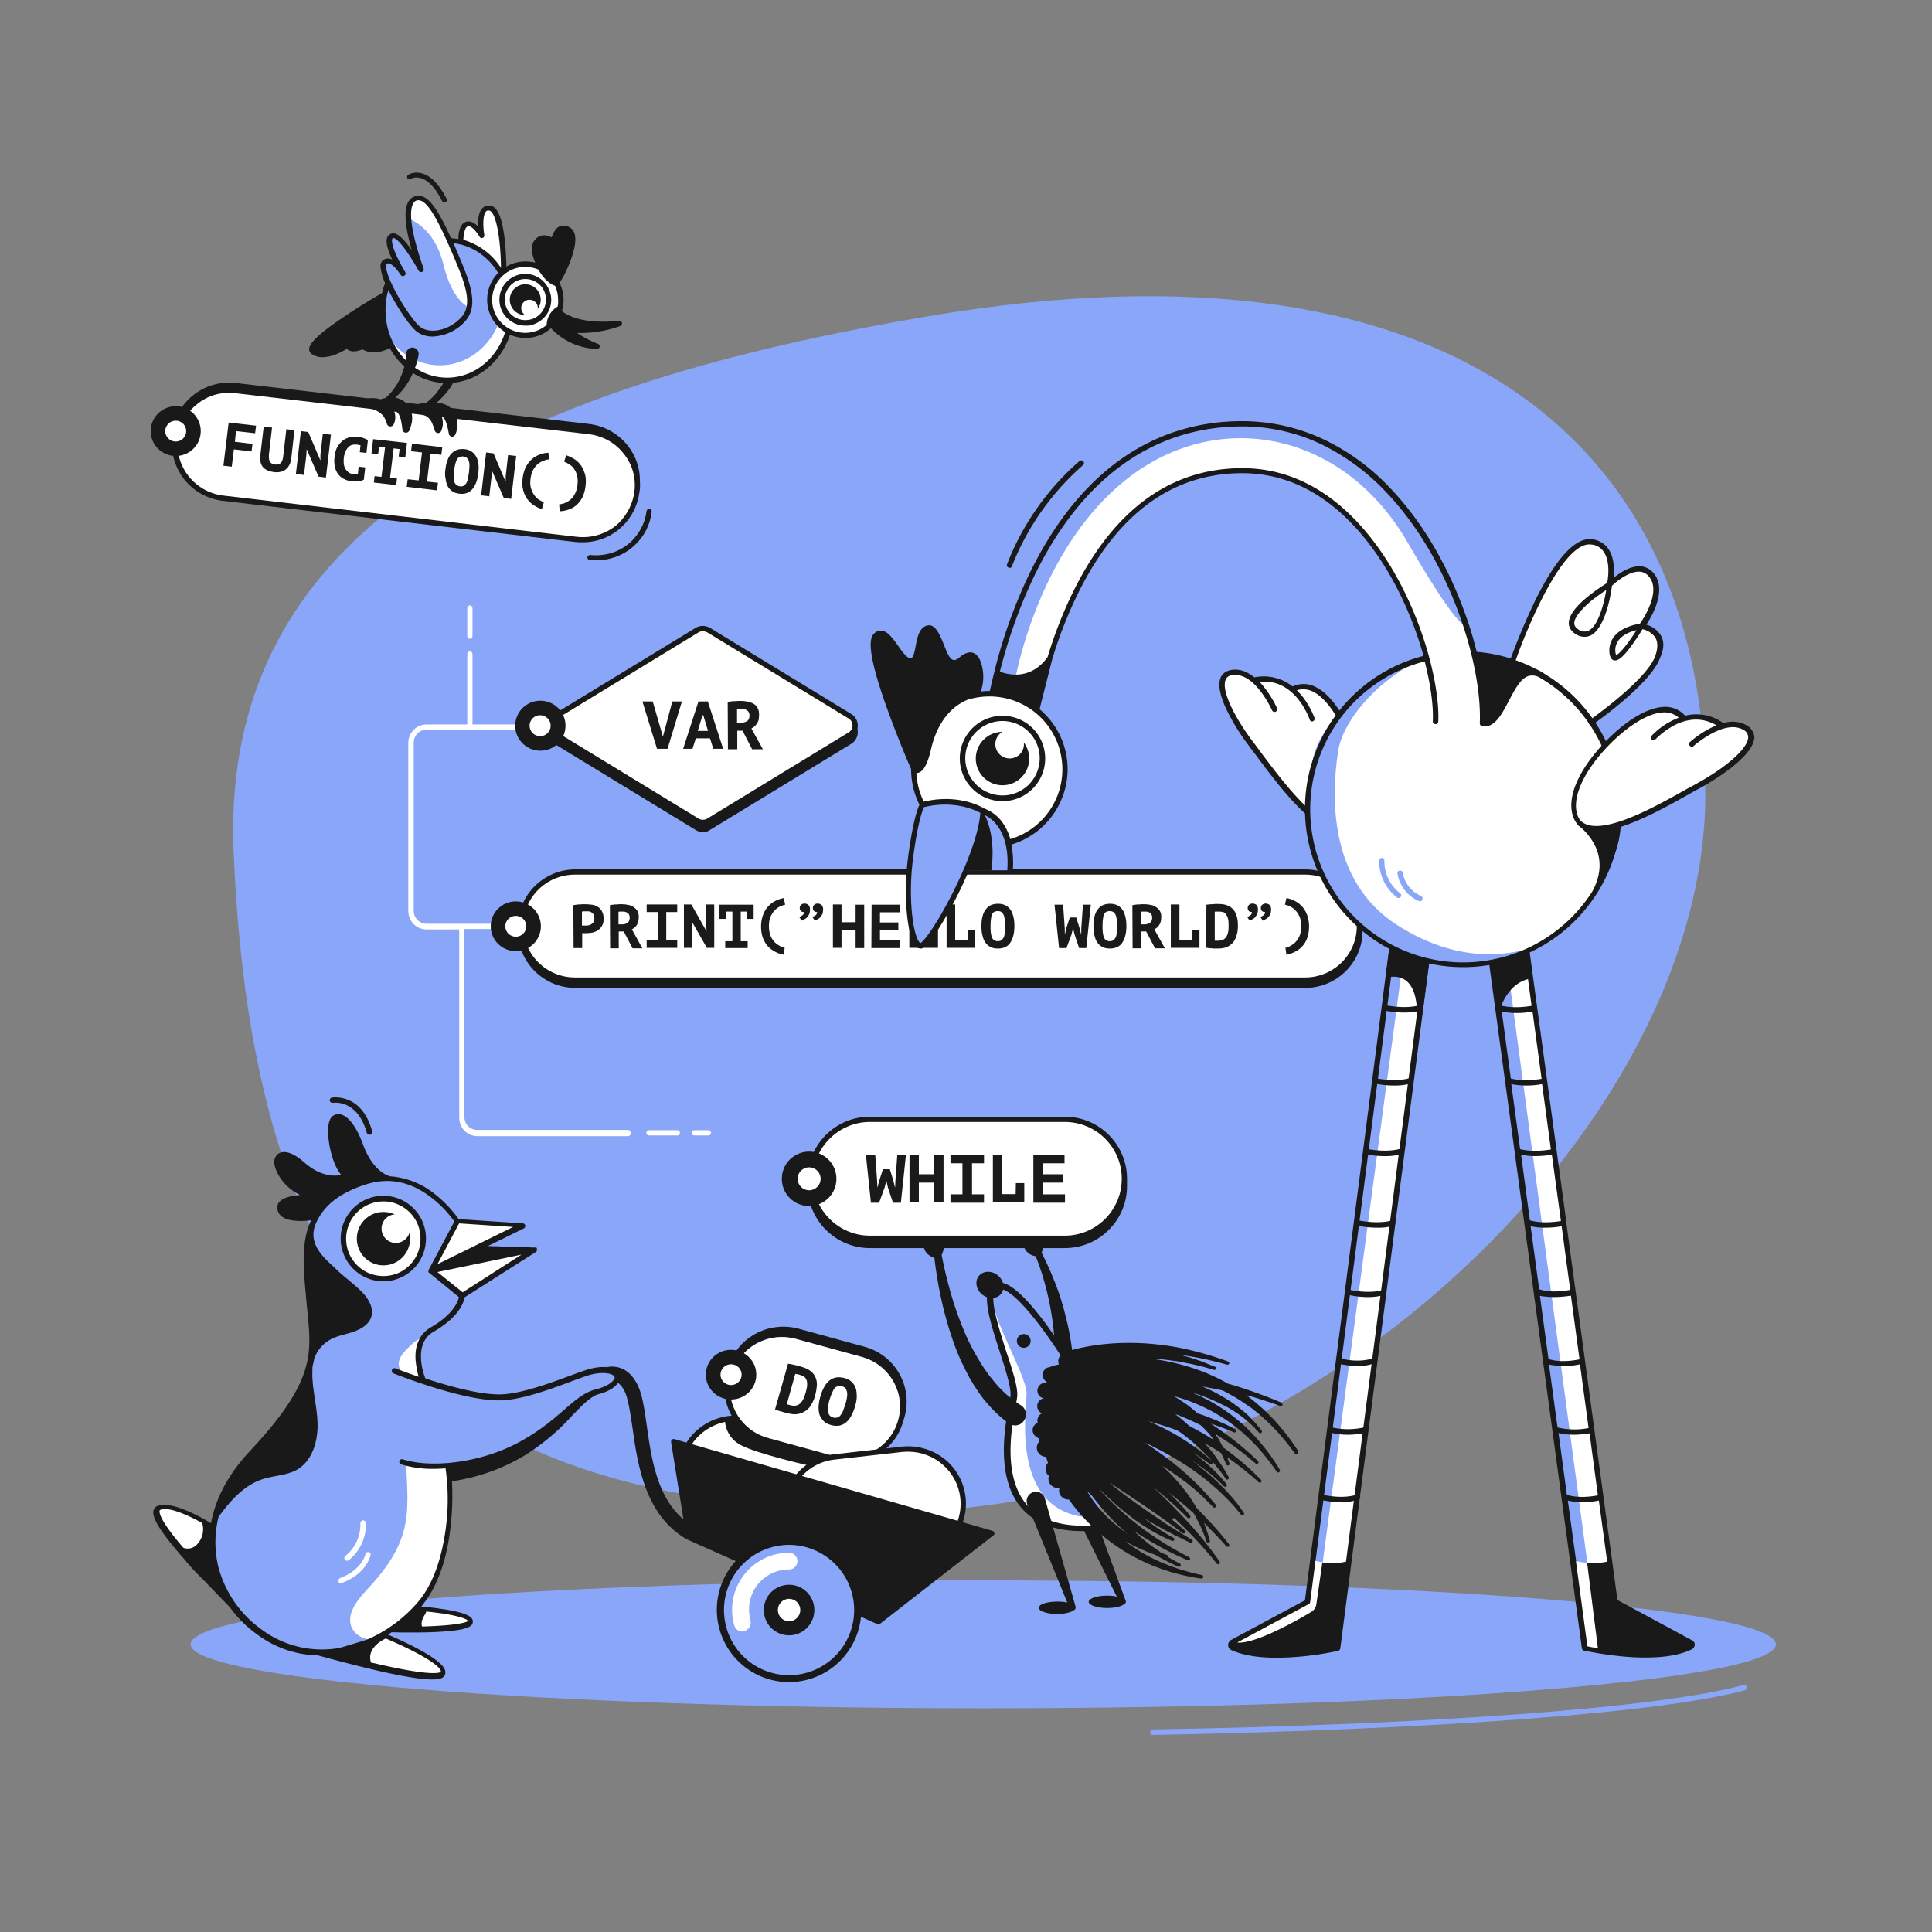 <?xml version="1.0" encoding="UTF-8"?><svg version="1.1" xmlns="http://www.w3.org/2000/svg" xmlns:xlink="http://www.w3.org/1999/xlink" viewBox="0 0 1500 1500" width="1500" height="1500" x="0px" y="0px">
    
    
    <rect x="0" y="0" width="1500" height="1500" fill="#808080" stroke="none"/>
    
    
    <!-- ITEM 0 -->
    <g>
        <defs>
            <clipPath id="clip-path-id-viewbox-item-0">
                <rect x="0.0" y="0.0" width="617.5" height="509.3"/>
            </clipPath>
        </defs>
        <g transform="translate(181.0 230.0) rotate(0.0 571.5 471.5) scale(1.851 1.852)">
            <g clip-path="url(#clip-path-id-viewbox-item-0)" transform="translate(-0.0 -0.0)">
                

<g>
	<path d="M617.5,208.9c0,141.9-172,300.6-337.5,300.4c-173.1-0.2-270.8-57-279.8-276.7C-5.6,90.8,127.7,36.2,290.9,8.5   C517.4-30.1,617.5,67,617.5,208.9z" style="fill:#89a6f8;"/>
</g>

            </g>
        </g>
    </g>
    
    <!-- ITEM 1 -->
    <g>
        <defs>
            <clipPath id="clip-path-id-viewbox-item-1">
                <rect x="0.0" y="0.0" width="127.8" height="222.4"/>
            </clipPath>
        </defs>
        <g transform="translate(317.0 470.0) rotate(0.0 117.5 206.0) scale(1.839 1.853)">
            <g clip-path="url(#clip-path-id-viewbox-item-1)" transform="translate(-0.0 -0.0)">
                

<g>
	<path d="M92.7,219.8H29.1c-3,0-5.4-2.4-5.4-5.4v-78.8H47c0.6,0,1.1-0.5,1.1-1.1s-0.5-1.1-1.1-1.1H22.6l0,0l0,0H7.7   c-3,0-5.4-2.4-5.4-5.4V57.5c0-3,2.4-5.4,5.4-5.4h47.8c0.6,0,1.1-0.5,1.1-1.1s-0.5-1.1-1.1-1.1H27.1V20.4c0-0.6-0.5-1.1-1.1-1.1   s-1.1,0.5-1.1,1.1v29.5H7.7c-4.2,0-7.7,3.4-7.7,7.7v70.5c0,4.2,3.4,7.7,7.7,7.7h13.8v78.9c0,4.2,3.4,7.7,7.7,7.7h63.6   c0.6,0,1.1-0.5,1.1-1.1C93.9,220.3,93.4,219.8,92.7,219.8z" style="fill:#FFFFFF;"/>
	<g>
		<path d="M113.6,222.1h-12c-0.6,0-1.1-0.5-1.1-1.1s0.5-1.1,1.1-1.1h12c0.6,0,1.1,0.5,1.1,1.1S114.3,222.1,113.6,222.1z    " style="fill:#FFFFFF;"/>
	</g>
	<g>
		<path d="M126.7,222.1h-6c-0.6,0-1.1-0.5-1.1-1.1s0.5-1.1,1.1-1.1h6c0.6,0,1.1,0.5,1.1,1.1S127.3,222.1,126.7,222.1z" style="fill:#FFFFFF;"/>
	</g>
	<g>
		<path d="M26,14c-0.6,0-1.1-0.5-1.1-1.1V1.1C24.9,0.5,25.4,0,26,0s1.1,0.5,1.1,1.1v11.8C27.1,13.4,26.6,14,26,14z" style="fill:#FFFFFF;"/>
	</g>
</g>

            </g>
        </g>
    </g>
    
    <!-- ITEM 2 -->
    <g>
        <defs>
            <clipPath id="clip-path-id-viewbox-item-2">
                <rect x="0.0" y="0.0" width="365.1" height="50.0"/>
            </clipPath>
        </defs>
        <g transform="translate(381.0 675.0) rotate(0.0 338.5 46.0) scale(1.854 1.84)">
            <g clip-path="url(#clip-path-id-viewbox-item-2)" transform="translate(-0.0 -0.0)">
                

<g>
	<g>
		<g>
			<path d="M365.1,24c0-13.2-10.8-24-24-24H35.4c-13.2,0-24,10.8-24,24c0,0.3,0,0.6,0,1c0,0.3,0,0.6,0,1     c0,13.2,10.8,24,24,24h305.7c13.2,0,24-10.8,24-24c0-0.3,0-0.6,0-1C365,24.6,365.1,24.3,365.1,24z" style="fill:#191919;"/>
			<path d="M341.1,2.2H35.3c-12,0-21.7,9.7-21.7,21.7s9.7,21.7,21.7,21.7H341c12,0,21.7-9.7,21.7-21.7     C362.8,12,353.1,2.2,341.1,2.2z" style="fill:#FFFFFF;"/>
		</g>
		<g>
			<g>
				<path d="M34.6,15.1c0.7-0.1,1.5-0.3,2.4-0.3c0.9-0.1,1.8-0.1,2.6-0.1c0.9,0,1.8,0.1,2.7,0.2s1.7,0.4,2.5,0.9      c0.7,0.4,1.3,1,1.8,1.9c0.4,0.8,0.7,1.8,0.7,3.1c0,1.1-0.2,2.1-0.6,2.8s-0.9,1.5-1.6,1.9c-0.7,0.5-1.4,0.9-2.2,1.1      c-0.9,0.2-1.7,0.3-2.6,0.3c-0.1,0-0.2,0-0.4,0s-0.4,0-0.6,0s-0.4,0-0.6,0s-0.3,0-0.4,0v6.3h-3.6L34.6,15.1L34.6,15.1z       M39.9,17.7c-0.3,0-0.7,0-1,0s-0.6,0.1-0.7,0.1v5.9c0.1,0,0.2,0,0.3,0s0.3,0,0.4,0s0.3,0,0.4,0s0.3,0,0.3,0c0.5,0,0.9,0,1.4-0.1      c0.4-0.1,0.9-0.3,1.2-0.5s0.7-0.6,0.9-1s0.3-1,0.3-1.6s-0.1-1-0.3-1.4s-0.5-0.7-0.8-0.9s-0.7-0.4-1.2-0.5      C40.8,17.7,40.3,17.7,39.9,17.7z" style="fill:#1A1A1A;"/>
			</g>
			<g>
				<path d="M49.9,15.1c0.4-0.1,0.8-0.1,1.3-0.2c0.4-0.1,0.9-0.1,1.4-0.1c0.4,0,0.9-0.1,1.3-0.1s0.8,0,1.2,0      c0.9,0,1.7,0.1,2.5,0.3c0.8,0.1,1.6,0.4,2.2,0.9c0.6,0.4,1.2,0.9,1.6,1.6S62,19,62,20c0,0.7-0.1,1.4-0.2,1.9      c-0.1,0.6-0.3,1-0.6,1.5s-0.6,0.8-0.9,1.1c-0.4,0.3-0.8,0.6-1.2,0.8l4.4,8h-4.1l-3.7-7.1h-2.1v7.1H50L49.9,15.1L49.9,15.1z       M55.4,17.8c-0.4,0-0.7,0-1.1,0s-0.6,0-0.8,0.1v5.3h1.4c1,0,1.8-0.2,2.4-0.7c0.6-0.4,0.9-1.2,0.9-2.2c0-0.8-0.3-1.4-0.7-1.8      C57,18.1,56.3,17.8,55.4,17.8z" style="fill:#1A1A1A;"/>
			</g>
			<g>
				<path d="M65.3,29.9h4.6V18h-4.6v-3.2h12.8V18h-4.6v11.9h4.6v3.2H65.3V29.9z" style="fill:#1A1A1A;"/>
			</g>
			<g>
				<path d="M84.4,22.3h-0.2l0.1,2.2v8.6h-3.4V14.8H84L90.3,26h0.1l-0.2-2.2v-9h3.4v18.3h-3.1L84.4,22.3z" style="fill:#1A1A1A;"/>
			</g>
			<g>
				<path d="M98.2,30.3h3V17.8h-2.5v3.1h-2.9v-6h14.3v6h-2.9v-3.1h-2.5v12.5h2.9v2.9h-9.4V30.3z" style="fill:#1A1A1A;"/>
			</g>
			<g>
				<path d="M122.7,36c-1.2-0.2-2.4-0.6-3.5-1.2s-2.2-1.3-3.1-2.3s-1.6-2.2-2.1-3.5s-0.8-3-0.8-4.9      c0-1.8,0.3-3.4,0.8-4.8s1.2-2.6,2.1-3.6s1.9-1.8,3.1-2.4s2.3-1,3.5-1.2l0.6,2.8c-0.6,0.1-1.3,0.4-2.1,0.7      c-0.8,0.4-1.5,0.9-2.2,1.6s-1.3,1.6-1.8,2.7s-0.7,2.5-0.7,4.2c0,1.6,0.3,2.9,0.7,4c0.5,1.1,1.1,2,1.8,2.7s1.5,1.2,2.2,1.6      s1.4,0.6,1.9,0.7L122.7,36z" style="fill:#1A1A1A;"/>
			</g>
			<g>
				<path d="M129.4,16.3c0-0.2,0-0.4,0.1-0.7c0.1-0.2,0.2-0.4,0.4-0.6c0.2-0.2,0.4-0.3,0.6-0.4c0.3-0.1,0.5-0.2,0.9-0.2      c0.3,0,0.7,0.1,1,0.2s0.6,0.3,0.8,0.6c0.2,0.2,0.3,0.5,0.4,0.8s0.1,0.6,0.1,1c0,0.7-0.1,1.3-0.3,1.8s-0.6,1-1,1.5      c-0.2,0.2-0.4,0.4-0.6,0.5c-0.3,0.1-0.5,0.3-0.7,0.4s-0.4,0.2-0.6,0.3c-0.1,0.1-0.3,0.1-0.3,0.1l-1-1.5c0.2-0.1,0.4-0.1,0.6-0.3      c0.2-0.1,0.4-0.3,0.7-0.4c0.2-0.1,0.4-0.4,0.5-0.6s0.2-0.5,0.2-0.8c-0.5,0-0.9-0.1-1.3-0.4C129.6,17.3,129.4,16.8,129.4,16.3z       M134.9,16.3c0-0.2,0-0.4,0.1-0.7c0.1-0.2,0.2-0.4,0.4-0.6c0.2-0.2,0.4-0.3,0.6-0.4c0.3-0.1,0.5-0.2,0.9-0.2      c0.3,0,0.7,0.1,1,0.2s0.6,0.3,0.8,0.6c0.2,0.2,0.3,0.5,0.4,0.8s0.1,0.6,0.1,1c0,0.7-0.1,1.3-0.3,1.8s-0.6,1-1,1.5      c-0.2,0.2-0.4,0.4-0.6,0.5c-0.3,0.1-0.5,0.3-0.7,0.4s-0.4,0.2-0.6,0.3c-0.1,0.1-0.3,0.1-0.3,0.1l-1-1.5c0.2-0.1,0.4-0.1,0.6-0.3      c0.2-0.1,0.4-0.3,0.7-0.4c0.2-0.1,0.4-0.4,0.5-0.6s0.2-0.5,0.2-0.8c-0.5,0-0.9-0.1-1.3-0.4C135.1,17.3,134.9,16.8,134.9,16.3z" style="fill:#1A1A1A;"/>
			</g>
			<g>
				<path d="M152.8,25.5h-5.9v7.6h-3.6V14.8h3.6v7.5h5.9v-7.4h3.6v18.3h-3.6V25.5z" style="fill:#1A1A1A;"/>
			</g>
			<g>
				<path d="M159.5,14.9h11.9v3.2H163v4.3h7.7v3.2H163V30h8.5v3.2h-12.1L159.5,14.9L159.5,14.9z" style="fill:#1A1A1A;"/>
			</g>
			<g>
				<path d="M184.1,25.7h3.2v7.4h-12V14.8h3.6v15h5.2L184.1,25.7L184.1,25.7z" style="fill:#1A1A1A;"/>
			</g>
			<g>
				<path d="M199.7,25.7h3.2v7.4h-12V14.8h3.6v15h5.2L199.7,25.7L199.7,25.7z" style="fill:#1A1A1A;"/>
			</g>
			<g>
				<path d="M205.5,24c0-1.5,0.1-2.8,0.4-4s0.7-2.2,1.3-3c0.6-0.8,1.3-1.4,2.2-1.9c0.9-0.4,1.9-0.6,3-0.6      c1.2,0,2.3,0.2,3.2,0.7c0.9,0.5,1.6,1.1,2.1,1.9c0.6,0.8,0.9,1.8,1.2,3c0.3,1.2,0.4,2.4,0.4,3.8c0,3-0.6,5.3-1.7,7      s-2.9,2.5-5.2,2.5c-1.3,0-2.3-0.2-3.2-0.7c-0.9-0.5-1.6-1.1-2.1-1.9c-0.6-0.8-0.9-1.8-1.2-3C205.6,26.7,205.5,25.4,205.5,24z       M209.3,24c0,0.9,0,1.7,0.1,2.5c0.1,0.7,0.2,1.4,0.4,2s0.5,1,0.9,1.3s0.9,0.5,1.6,0.5c0.6,0,1.1-0.1,1.5-0.4s0.7-0.6,1-1.2      s0.4-1.2,0.5-2s0.1-1.7,0.1-2.8c0-0.9,0-1.6-0.1-2.4c-0.1-0.7-0.2-1.4-0.4-2c-0.2-0.6-0.5-1-0.9-1.4s-1-0.5-1.7-0.5      c-1.2,0-2.1,0.5-2.5,1.6C209.5,20.4,209.3,21.9,209.3,24z" style="fill:#1A1A1A;"/>
			</g>
			<g>
				<path d="M240.4,25.1v2.2h0.1l0.4-2.1l1.6-4.9h2.7l1.5,4.9l0.5,2.1h0.1v-2.2l0.7-10.2h3.3l-1.9,18.3h-3l-1.9-5.7      l-0.6-2.5h-0.1l-0.6,2.5l-2.1,5.7H238l-1.9-18.3h3.6L240.4,25.1z" style="fill:#1A1A1A;"/>
			</g>
			<g>
				<path d="M252.4,24c0-1.5,0.1-2.8,0.4-4s0.7-2.2,1.3-3c0.6-0.8,1.3-1.4,2.2-1.9c0.9-0.4,1.9-0.6,3-0.6      c1.2,0,2.3,0.2,3.2,0.7s1.6,1.1,2.1,1.9c0.6,0.8,0.9,1.8,1.2,3c0.3,1.2,0.4,2.4,0.4,3.8c0,3-0.6,5.3-1.7,7      c-1.1,1.7-2.9,2.5-5.2,2.5c-1.3,0-2.3-0.2-3.2-0.7c-0.9-0.5-1.6-1.1-2.1-1.9c-0.6-0.8-0.9-1.8-1.2-3      C252.6,26.7,252.4,25.4,252.4,24z M256.2,24c0,0.9,0,1.7,0.1,2.5c0.1,0.7,0.2,1.4,0.4,2s0.5,1,0.9,1.3c0.4,0.3,0.9,0.5,1.6,0.5      c0.6,0,1.1-0.1,1.5-0.4c0.4-0.3,0.7-0.6,1-1.2s0.4-1.2,0.5-2c0.1-0.8,0.1-1.7,0.1-2.8c0-0.9,0-1.6-0.1-2.4      c-0.1-0.7-0.2-1.4-0.4-2s-0.5-1-0.9-1.4c-0.4-0.3-1-0.5-1.7-0.5c-1.2,0-2.1,0.5-2.5,1.6C256.4,20.4,256.2,21.9,256.2,24z" style="fill:#1A1A1A;"/>
			</g>
			<g>
				<path d="M268.7,15.1c0.4-0.1,0.8-0.1,1.3-0.2c0.4-0.1,0.9-0.1,1.4-0.1c0.4,0,0.9-0.1,1.3-0.1c0.4,0,0.8,0,1.2,0      c0.9,0,1.7,0.1,2.5,0.3c0.8,0.1,1.6,0.4,2.2,0.9c0.6,0.4,1.2,0.9,1.6,1.6c0.4,0.7,0.6,1.5,0.6,2.5c0,0.7-0.1,1.4-0.2,1.9      c-0.1,0.5-0.3,1-0.6,1.5c-0.3,0.5-0.6,0.8-0.9,1.1c-0.4,0.3-0.8,0.6-1.2,0.8l4.4,8h-4.1l-3.7-7.1h-2.1v7.1h-3.6L268.7,15.1      L268.7,15.1z M274.2,17.8c-0.4,0-0.7,0-1.1,0c-0.4,0-0.6,0-0.8,0.1v5.3h1.4c1,0,1.8-0.2,2.4-0.7c0.6-0.4,0.9-1.2,0.9-2.2      c0-0.8-0.3-1.4-0.7-1.8S275.1,17.8,274.2,17.8z" style="fill:#1A1A1A;"/>
			</g>
			<g>
				<path d="M293.6,25.7h3.2v7.4h-12V14.8h3.6v15h5.2L293.6,25.7L293.6,25.7z" style="fill:#1A1A1A;"/>
			</g>
			<g>
				<path d="M299.7,14.9c0.1,0,0.4,0,0.8-0.1c0.4,0,0.8-0.1,1.3-0.1s1,0,1.5-0.1c0.5,0,1,0,1.4,0c1.6,0,2.9,0.2,4,0.7      c1,0.5,1.9,1.1,2.5,1.9s1,1.8,1.3,2.9s0.4,2.4,0.4,3.7c0,1.2-0.1,2.4-0.4,3.5c-0.3,1.2-0.7,2.2-1.3,3.1s-1.5,1.6-2.6,2.2      s-2.6,0.8-4.3,0.8c-0.3,0-0.6,0-1.1,0c-0.4,0-0.9,0-1.3-0.1c-0.5,0-0.9,0-1.3-0.1c-0.4-0.1-0.7-0.1-1-0.1L299.7,14.9L299.7,14.9      z M304.9,17.8c-0.3,0-0.6,0-1,0c-0.3,0-0.6,0-0.7,0.1v12.2c0.1,0,0.2,0,0.3,0s0.3,0,0.4,0s0.3,0,0.4,0c0.1,0,0.3,0,0.3,0      c1,0,1.8-0.2,2.4-0.6s1-0.9,1.3-1.5s0.5-1.3,0.6-2.1c0.1-0.7,0.1-1.5,0.1-2.3c0-0.7,0-1.3-0.1-2.1c-0.1-0.7-0.3-1.4-0.6-1.9      c-0.3-0.6-0.7-1.1-1.3-1.5C306.7,18,305.9,17.8,304.9,17.8z" style="fill:#1A1A1A;"/>
			</g>
			<g>
				<path d="M317,16.3c0-0.2,0-0.4,0.1-0.7s0.2-0.4,0.4-0.6s0.4-0.3,0.6-0.4c0.3-0.1,0.5-0.2,0.9-0.2      c0.3,0,0.7,0.1,1,0.2s0.6,0.3,0.8,0.6c0.2,0.2,0.3,0.5,0.4,0.8c0.1,0.3,0.1,0.6,0.1,1c0,0.7-0.1,1.3-0.3,1.8s-0.6,1-1,1.5      c-0.2,0.2-0.4,0.4-0.6,0.5c-0.3,0.1-0.5,0.3-0.7,0.4s-0.4,0.2-0.6,0.3c-0.1,0.1-0.3,0.1-0.3,0.1l-1-1.5c0.2-0.1,0.4-0.1,0.6-0.3      c0.2-0.1,0.4-0.3,0.7-0.4c0.2-0.1,0.4-0.4,0.5-0.6s0.2-0.5,0.2-0.8c-0.5,0-0.9-0.1-1.3-0.4C317.2,17.3,317,16.8,317,16.3z       M322.5,16.3c0-0.2,0-0.4,0.1-0.7c0.1-0.2,0.2-0.4,0.4-0.6s0.4-0.3,0.6-0.4c0.3-0.1,0.5-0.2,0.9-0.2c0.3,0,0.7,0.1,1,0.2      s0.6,0.3,0.8,0.6c0.2,0.2,0.3,0.5,0.4,0.8c0.1,0.3,0.1,0.6,0.1,1c0,0.7-0.1,1.3-0.3,1.8c-0.2,0.6-0.6,1-1,1.5      c-0.2,0.2-0.4,0.4-0.6,0.5c-0.3,0.1-0.5,0.3-0.7,0.4s-0.4,0.2-0.6,0.3c-0.1,0.1-0.3,0.1-0.3,0.1l-1-1.5c0.2-0.1,0.4-0.1,0.6-0.3      c0.2-0.1,0.4-0.3,0.7-0.4c0.2-0.1,0.4-0.4,0.5-0.6s0.2-0.5,0.2-0.8c-0.5,0-0.9-0.1-1.3-0.4C322.7,17.3,322.5,16.8,322.5,16.3z" style="fill:#1A1A1A;"/>
			</g>
			<g>
				<path d="M332.8,33.1c0.5-0.1,1.2-0.3,1.9-0.7c0.7-0.4,1.5-0.9,2.2-1.6s1.3-1.6,1.8-2.7s0.7-2.4,0.7-4      c0-1.7-0.2-3.1-0.7-4.2s-1.1-2-1.8-2.7s-1.4-1.2-2.2-1.6s-1.5-0.6-2.1-0.7l0.6-2.8c1.2,0.2,2.4,0.6,3.5,1.2      c1.2,0.6,2.2,1.4,3.1,2.4c0.9,1,1.6,2.2,2.1,3.6s0.8,3,0.8,4.8s-0.3,3.5-0.8,4.9s-1.2,2.6-2.1,3.5c-0.9,1-1.9,1.8-3.1,2.3      c-1.2,0.6-2.3,1-3.5,1.2L332.8,33.1z" style="fill:#1A1A1A;"/>
			</g>
		</g>
	</g>
	<g>
		<g>
			<circle cx="10.5" cy="24" r="10.5" style="fill:#191919;"/>
		</g>
		<g>
			<circle cx="10.5" cy="24" r="4.4" style="fill:#FFFFFF;"/>
		</g>
	</g>
</g>

            </g>
        </g>
    </g>
    
    <!-- ITEM 3 -->
    <g>
        <defs>
            <clipPath id="clip-path-id-viewbox-item-3">
                <rect x="0.0" y="0.0" width="84.6" height="51.1"/>
            </clipPath>
        </defs>
        <g transform="translate(522.0 1112.0) rotate(-147.56 80.5 48.5) scale(1.903 1.898)">
            <g clip-path="url(#clip-path-id-viewbox-item-3)" transform="translate(-0.0 -0.0)">
                

<g>
	<g>
		<g>
			<path d="M63.1,46.6l-28.2,3.2C22.4,51.2,11,42.2,9.6,29.7l0,0C8.2,17.2,17.2,5.8,29.7,4.4l28.2-3.2     c12.5-1.4,23.9,7.6,25.3,20.1l0,0C84.7,33.9,75.7,45.2,63.1,46.6z" style="fill:#FFFFFF;"/>
			<path d="M32.3,51.1c-5.4,0-10.6-1.8-14.9-5.2c-5-4-8.2-9.7-8.9-16.1c-1.5-13.1,8-25,21.1-26.5l28.2-3.2     c6.4-0.7,12.6,1.1,17.7,5c5,4,8.2,9.7,8.9,16.1c1.5,13.1-8,25-21.1,26.5l0,0l-28.2,3.2C34.2,51,33.2,51.1,32.3,51.1z M60.6,2.2     c-0.8,0-1.6,0-2.5,0.1L29.9,5.5C18,6.8,9.4,17.7,10.8,29.6C12.1,41.5,23,50.1,34.9,48.7l28.2-3.2C75,44.2,83.6,33.3,82.2,21.4     C80.9,10.4,71.5,2.2,60.6,2.2z M63.1,46.6L63.1,46.6L63.1,46.6z" style="fill:#191919;"/>
		</g>
	</g>
	<g>
		<g>
			<circle cx="10.5" cy="29.6" r="10.5" style="fill:#191919;"/>
		</g>
		<g>
			<circle cx="10.5" cy="29.6" r="4.4" style="fill:#FFFFFF;"/>
		</g>
	</g>
</g>

            </g>
        </g>
    </g>
    
    <!-- ITEM 4 -->
    <g>
        <defs>
            <clipPath id="clip-path-id-viewbox-item-4">
                <rect x="0.0" y="0.0" width="665.3" height="65.0"/>
            </clipPath>
        </defs>
        <g transform="translate(148.0 1227.0) rotate(0.0 615.5 60.0) scale(1.85 1.846)">
            <g clip-path="url(#clip-path-id-viewbox-item-4)" transform="translate(-0.0 -0.0)">
                

<g>
	<g>
		<path d="M665.3,26.9c0,2.6-4.7,5.2-13.3,7.6c-16.9,4.7-49.2,8.8-92.1,12.1s-96.5,5.6-156,6.6    c-22.9,0.4-46.7,0.6-71.2,0.6C149,53.8,0,41.7,0,26.9C0,12,148.9,0,332.7,0S665.3,12,665.3,26.9z" style="fill:#89a6f8;"/>
	</g>
	<g>
		<path d="M403.8,65c-0.6,0-1.1-0.5-1.1-1.1s0.5-1.1,1.1-1.2c58.2-1,112.2-3.3,156-6.6c43.6-3.3,75.3-7.5,91.9-12.1    c0.6-0.1,1.2,0.2,1.4,0.8c0.1,0.6-0.2,1.2-0.8,1.4c-16.7,4.6-48.7,8.8-92.4,12.1C516,61.6,462.1,63.9,403.8,65L403.8,65z" style="fill:#89a6f8;"/>
	</g>
</g>

            </g>
        </g>
    </g>
    
    <!-- ITEM 5 -->
    <g>
        <defs>
            <clipPath id="clip-path-id-viewbox-item-5">
                <rect x="0.0" y="0.0" width="55.6" height="22.4"/>
            </clipPath>
        </defs>
        <g transform="translate(563.0 1098.0) rotate(0.0 50.0 20.0) scale(1.799 1.786)">
            <g clip-path="url(#clip-path-id-viewbox-item-5)" transform="translate(-0.0 -0.0)">
                

<path d="M0,3.8c0.3,2.1,1.5,6.8,6.7,9.6c7,3.8,29.8,9,29.8,9s10.5-4.2,16.4-4.7c0.1,0,0.3,0,0.4-0.1l2.3-0.4  c-1.2-4.2-3.5-7.9-6.8-10.9C44.1,2,38-0.3,31.6,0L3.3,1.2c-1.1,0-2.1,0.2-3.1,0.3C-0.1,2.2,0,3.8,0,3.8z" style="fill:#191919;"/>

            </g>
        </g>
    </g>
    
    <!-- ITEM 6 -->
    <g>
        <defs>
            <clipPath id="clip-path-id-viewbox-item-6">
                <rect x="0.0" y="0.0" width="83.6" height="57.7"/>
            </clipPath>
        </defs>
        <g transform="translate(548.0 1030.0) rotate(0.0 78.0 53.0) scale(1.866 1.837)">
            <g clip-path="url(#clip-path-id-viewbox-item-6)" transform="translate(-0.0 -0.0)">
                

<g>
	<g>
		<g>
			<path d="M66,8.5L38.7,0.9C32.5-0.8,26,0,20.5,3.1c-5.6,3.2-9.6,8.3-11.3,14.5c-0.1,0.3-0.2,0.7-0.3,1.1     c-0.1,0.3-0.2,0.7-0.3,1c-3.5,12.7,4,26,16.7,29.5l27.3,7.6l0,0c2.1,0.6,4.3,0.9,6.4,0.9c4.1,0,8.1-1,11.8-3.1     c5.6-3.2,9.6-8.3,11.3-14.5c0.1-0.3,0.2-0.7,0.3-1c0.1-0.3,0.2-0.7,0.3-1C86.2,25.3,78.8,12,66,8.5z M53.8,52.6L26.5,45     c-5.6-1.5-10.3-5.2-13.1-10.2c-2.7-4.7-3.5-10.2-2.3-15.5c1.7-5.2,5.2-9.4,9.9-12.1c3.3-1.9,7-2.8,10.7-2.8     c1.9,0,3.9,0.3,5.8,0.8l27.3,7.6c11.2,3.1,18,14.5,15.4,25.7C76.6,49.4,65,55.7,53.8,52.6z" style="fill:#191919;"/>
			<path d="M69.8,52.7c5-2.9,8.7-7.5,10.2-13.1C83.2,28,76.4,16,64.8,12.8L37.5,5.2c-1.9-0.5-3.9-0.8-5.8-0.8     c-3.7,0-7.4,1-10.7,2.8c-5,2.9-8.7,7.5-10.2,13.1C7.6,31.9,14.4,43.9,26,47.1l27.3,7.6l0,0C58.8,56.2,64.7,55.5,69.8,52.7z" style="fill:#FFFFFF;"/>
		</g>
		<g>
			<path d="M34.2,15.7c0.2,0,0.4,0.1,0.9,0.1c0.4,0.1,0.9,0.2,1.4,0.3s1.1,0.3,1.6,0.4c0.6,0.1,1,0.3,1.5,0.4     c1.7,0.5,3,1.1,4,1.9c1,0.8,1.7,1.7,2.1,2.8c0.4,1,0.6,2.2,0.5,3.4s-0.3,2.6-0.7,4c-0.3,1.3-0.8,2.5-1.4,3.6     c-0.6,1.1-1.3,2.1-2.3,2.8s-2.1,1.3-3.4,1.5c-1.3,0.3-2.9,0.1-4.8-0.4c-0.3-0.1-0.7-0.2-1.1-0.3s-0.9-0.3-1.4-0.4     c-0.4-0.1-0.9-0.3-1.3-0.4c-0.4-0.1-0.7-0.3-1-0.4L34.2,15.7z M38.9,20.3c-0.3-0.1-0.7-0.2-1-0.2C37.6,20,37.3,20,37.2,20     l-3.5,12.8c0.1,0,0.2,0.1,0.3,0.1c0.1,0.1,0.3,0.1,0.4,0.1s0.3,0.1,0.4,0.1s0.3,0.1,0.3,0.1c1,0.3,1.9,0.3,2.7,0.1     c0.7-0.2,1.3-0.6,1.8-1.2c0.5-0.6,0.9-1.2,1.2-2c0.3-0.8,0.6-1.6,0.8-2.4c0.2-0.7,0.3-1.4,0.5-2.2c0.1-0.8,0.1-1.5,0-2.2     s-0.4-1.3-0.9-1.9C40.6,21,39.9,20.6,38.9,20.3z" style="fill:#1A1A1A;"/>
			<path d="M47.6,29.7c0.4-1.6,1-2.9,1.6-4.1c0.6-1.2,1.4-2.1,2.2-2.8s1.8-1.1,2.8-1.3s2.2-0.1,3.4,0.2     c1.3,0.4,2.4,0.9,3.1,1.7c0.8,0.7,1.3,1.6,1.7,2.7c0.3,1,0.4,2.2,0.4,3.5s-0.3,2.7-0.7,4.1c-0.9,3.1-2.1,5.4-3.8,6.8     c-1.7,1.4-3.7,1.8-6.2,1.1c-1.3-0.4-2.4-0.9-3.1-1.7s-1.3-1.6-1.7-2.7c-0.3-1-0.4-2.2-0.4-3.5C47,32.6,47.2,31.2,47.6,29.7z      M51.5,30.8c-0.3,0.9-0.4,1.8-0.6,2.7c-0.1,0.8-0.2,1.6-0.1,2.2c0.1,0.7,0.3,1.2,0.6,1.7c0.3,0.4,0.9,0.8,1.6,1     c0.6,0.2,1.2,0.2,1.7,0c0.5-0.1,0.9-0.4,1.3-0.9s0.8-1.1,1.1-1.9c0.3-0.8,0.6-1.8,1-2.9c0.3-0.9,0.4-1.8,0.6-2.6     c0.1-0.8,0.2-1.6,0.1-2.2s-0.3-1.2-0.6-1.7c-0.3-0.5-0.9-0.8-1.6-1c-1.3-0.3-2.3,0-3.1,0.9C52.9,27.1,52.1,28.7,51.5,30.8z" style="fill:#1A1A1A;"/>
		</g>
	</g>
	<g>
		<g>
			<circle cx="10.5" cy="20.3" r="10.5" style="fill:#191919;"/>
		</g>
		<g>
			<circle cx="10.5" cy="20.3" r="4.4" style="fill:#FFFFFF;"/>
		</g>
	</g>
</g>

            </g>
        </g>
    </g>
    
    <!-- ITEM 7 -->
    <g>
        <defs>
            <clipPath id="clip-path-id-viewbox-item-7">
                <rect x="0.0" y="0.0" width="157.484" height="162.808"/>
            </clipPath>
        </defs>
        <g transform="translate(717.0 953.0) rotate(0.0 145.5 150.0) scale(1.848 1.843)">
            <g clip-path="url(#clip-path-id-viewbox-item-7)" transform="translate(-0.0 -0.0)">
                <title>porcupine_hedgehog</title><g id="Layer_2-i7" data-name="Layer 2"><g id="porcupine_hedgehog-i7"><path d="M84.715,158.408l.1-.1a1.421,1.421,0,0,0,.2-.6v-.2a.367.367,0,0,0-.1-.3l-16.5-45.3a.758.758,0,0,0-.2-.4,3.958,3.958,0,0,0-7.1,3.5l20.1,40.5a17.281,17.281,0,0,0-4.1-.4c-4.3,0-7.7,1.2-7.7,2.6s3.5,2.6,7.7,2.6c3.4,0,6.2-.7,7.2-1.7.3-.1.3-.2.4-.2Z" fill="#191919"/><path d="M60.515,55.908s-23.1-38-30.9-30.5c-6,5.8,9.8,37.4,8.5,46-1.2,8.5-15.9,61.3,37.4,54.8" fill="#fff"/><path d="M43.315,70.208c-.2,7.9-7.4,53.9,31.4,52l-14.1-66.3s-23.1-38-30.9-30.5C24.315,31.908,43.515,61.508,43.315,70.208Z" fill="#89a6f8"/><path d="M63.715,160.808a1.421,1.421,0,0,0,.2-.6v-.4l-12.9-45.6c0-.1-.1-.3-.1-.4a3.927,3.927,0,0,0-7.3,2.9l16.8,41.3a18.5,18.5,0,0,0-4.3-.4c-4.3,0-7.7,1.2-7.7,2.6s3.5,2.6,7.7,2.6c3.3,0,6.1-.7,7.2-1.7C63.515,161.108,63.615,160.908,63.715,160.808Z" fill="#191919"/><ellipse cx="27.919" cy="24.202" rx="5.2" ry="6" transform="translate(-8.477 30.57) rotate(-50.844)" fill="#191919"/><circle cx="42.115" cy="47.808" r="2.9" fill="#191919"/><path d="M157.315,94.008a100.221,100.221,0,0,0-8.9-11.7c-1.6-1.8-3.4-3.6-5.2-5.3-.9-.9-1.8-1.6-2.8-2.5a17.41,17.41,0,0,0-1.4-1.2l-1.5-1.2c-.6-.5-1.3-1-2-1.5,4.9,1.3,9.6,2.9,14.4,4.6h0a.7.7,0,0,0,.9-.4.819.819,0,0,0-.4-1,207.627,207.627,0,0,0-21.7-7.8,1.268,1.268,0,0,0-.6-.1,79.985,79.985,0,0,0-17-7.3,92.9,92.9,0,0,0-14.6-3.2h1.1c2.1.1,4.1.3,6.2.6l1.5.2c.5.1,1,.1,1.5.2l3.1.6,1.5.3,1.5.3,3.1.7c.5.1,1,.3,1.5.4l1.5.4,3,.9h0a.87.87,0,0,0,.9-.4c.1-.4,0-.8-.4-.9l-3-1.2-1.5-.6-1.5-.6-3-1-1.5-.5c-.5-.1-1-.3-1.5-.4l-2.4-.7a25.123,25.123,0,0,1,2.7.4,138.456,138.456,0,0,1,16.7,3.7.807.807,0,0,0,.9-.4c.1-.4,0-.8-.4-.9a137.767,137.767,0,0,0-16.6-5,111.092,111.092,0,0,0-17.3-2.6,104.637,104.637,0,0,0-17.7.2,88.931,88.931,0,0,0-8.8,1.3c-1.5.3-2.9.6-4.4,1-.7.2-1.5.4-2.2.6a4.875,4.875,0,0,0-1.1.4l-.4.1c-1.9-2.9-5.1-7.8-8.7-12.7-7.9-10.5-14-16.1-18.3-16.6a5,5,0,0,0-4.1,1.3c-4.1,3.9-.3,15.7,3.7,28.1,2.4,7.5,4.9,15.3,4.4,18.6-.1.7-.3,1.6-.5,2.8-1.8,9.6-6.1,32.2,5.9,45,5.6,5.9,13.9,8.9,24.8,8.9,1.9,0,4-.1,6-.3a62.581,62.581,0,0,0,4.9,4.1,80.2,80.2,0,0,0,18.6,10.7,86.354,86.354,0,0,0,20.5,5.5.76.76,0,0,0,.8-.6.779.779,0,0,0-.6-.9h0a88.442,88.442,0,0,1-19.6-6.5,77.225,77.225,0,0,1-12.6-7.7l1.3.7c.6.3,1.2.6,1.7.9a90.819,90.819,0,0,0,9.7,4.1,4.348,4.348,0,0,1,.7.4,95.147,95.147,0,0,0,9,4.6.806.806,0,0,0,.9-.3.777.777,0,0,0-.3-1h0c-1.6-.9-3.3-1.8-4.9-2.7a.87.87,0,0,0-.4-.9c-.9-.3-1.8-.7-2.7-1.1a1,1,0,0,1-.5-.4c-.7-.4-1.3-1-2-1.4l-1-.7a3.615,3.615,0,0,0-1-.7c-.6-.5-1.3-1-1.9-1.5l-1.9-1.6c-1-.9-1.9-1.7-2.8-2.6a8.794,8.794,0,0,0,1,.6c.7.5,1.5,1,2.3,1.5a139.308,139.308,0,0,0,19.1,10.1.807.807,0,0,0,.9-.3.777.777,0,0,0-.3-1h0a136.386,136.386,0,0,1-18.2-11.1c-.7-.5-1.4-1-2.1-1.6-.7-.5-1.4-1-2.1-1.6-1.4-1.1-2.8-2.2-4.1-3.4q-4.05-3.45-7.8-7.2c-1-1-2-2.1-2.9-3.1-.1-.2-.3-.4-.4-.6h0c2.1,2.1,4.3,4.1,6.5,6.1,1.8,1.6,3.6,3.1,5.5,4.6s3.8,2.9,5.8,4.2,4,2.6,6.1,3.7a55.141,55.141,0,0,0,6.5,3.1.806.806,0,0,0,.9-.3.777.777,0,0,0-.3-1h0c-2.1-1.1-4-2.3-5.9-3.5-1.9-1.3-3.8-2.7-5.6-4.1-.2-.2-.5-.4-.7-.6l.6.4c.7.4,1.3.8,2,1.2l4.1,2.3c1.3.8,2.7,1.5,4.1,2.2l2.1,1.1a19.987,19.987,0,0,0,2.1,1l4.2,2.1c.3.2.7,0,1-.3a.714.714,0,0,0-.3-1h0l-4-2.4c-.7-.4-1.3-.8-2-1.2l-1.9-1.2c-1.3-.8-2.6-1.6-3.9-2.5l-3.8-2.6c-.6-.4-1.3-.9-1.9-1.3l-1.9-1.3c-1.3-.9-2.5-1.8-3.8-2.7l-3.7-2.7-3.7-2.8c-1.1-.9-2.2-1.7-3.3-2.6-.2-.2-.4-.5-.6-.7.1.1.3.2.4.3q7.8,5.1,15.3,10.2c5.1,3.5,10.1,7,14.9,10.8h0a.769.769,0,0,0,1-.1.668.668,0,0,0,0-1c-1.8-1.6-3.6-3.2-5.5-4.7.3,0,.5,0,.7-.3a.44.44,0,0,0,.1-.5c1.3,1.2,2.6,2.4,3.8,3.6a178.779,178.779,0,0,1,14.3,15.8h0a.668.668,0,0,0,1,.1.775.775,0,0,0,.2-1,168.194,168.194,0,0,0-13.5-16.8c-4.6-5-9.3-9.7-14.3-14.4.6.5,1.2.9,1.7,1.4a152.377,152.377,0,0,1,12.6,11.4h0a.668.668,0,0,0,1,0,.769.769,0,0,0,.1-1,117.459,117.459,0,0,0-9-9.7c2.5,2,5,4,7.5,6.1,1,.9,1.9,1.7,2.9,2.6a17.1,17.1,0,0,1,1.3,2.3,59.19,59.19,0,0,1,4.2,9.7h0a.728.728,0,0,0,1.4-.4,73.248,73.248,0,0,0-2.5-7.5,15.915,15.915,0,0,1,1.3,1.3c2.8,2.8,5.5,5.6,8.1,8.6h0a.769.769,0,0,0,1,.1.675.675,0,0,0,.1-1c-2.4-3.1-5-6.2-7.7-9.1-1.9-2.1-3.9-4.1-5.9-6.2-1.2-2-2.4-4-3.8-5.9a95.455,95.455,0,0,0-7.1-8.4c-1.2-1.2-2.3-2.3-3.5-3.4,3.5,2.2,6.9,4.7,10.3,7.2l2.9,2.4a33.29,33.29,0,0,1,2.8,2.5l1.4,1.3,1.3,1.3,2.7,2.7h0a.668.668,0,0,0,1,0,.769.769,0,0,0,.1-1l-2.5-2.9a17.383,17.383,0,0,0-1.3-1.5l-1.3-1.4c-.9-.9-1.8-1.9-2.7-2.8l-2.8-2.7a123.848,123.848,0,0,0-11.9-9.8c-2.4-1.7-4.8-3.4-7.2-5,1.4.6,2.8,1.3,4.1,2,3.4,1.7,6.8,3.6,10.1,5.6a105.991,105.991,0,0,1,9.5,6.5l2.3,1.8,2.2,1.9c.7.6,1.5,1.3,2.2,1.9l1.1,1,.5.5.5.5,2.1,2.1c.7.7,1.3,1.4,2,2.1l1,1.1c.3.4.6.7.9,1.1l1.8,2.2h0a.769.769,0,0,0,1,.1.668.668,0,0,0,.1-1l-1.3-1.9-.9-1.2-.9-1.2c-.6-.7-1.2-1.5-1.9-2.3l-2-2.2-.5-.6-.5-.5-1-1-2.1-2.1-2.2-2-2.2-1.9c-2.1-1.8-4.2-3.5-6.4-5.1.9.6,1.9,1.2,2.8,1.9a67.007,67.007,0,0,1,10.8,9h0a.769.769,0,0,0,1,.1.675.675,0,0,0,.1-1,66.88,66.88,0,0,0-10.3-10.3c-1.1-.9-2.3-1.9-3.5-2.8,2.3,1.4,4.6,3,6.8,4.6h0a.769.769,0,0,0,1-.1.668.668,0,0,0,0-1,83.044,83.044,0,0,0-11.6-8.9,90.312,90.312,0,0,0-13-7,24.425,24.425,0,0,0-2.4-1c1.6.4,3.2.9,4.9,1.4l2.9.9,2.9,1c.7.3,1.5.6,2.2.9.6.5,1.3.9,1.9,1.4a87.715,87.715,0,0,1,9.7,8.6,25.034,25.034,0,0,1,2.2,2.4,25.247,25.247,0,0,1,2.1,2.5,64.055,64.055,0,0,1,3.9,5.2h0a.651.651,0,0,0,.9.2.777.777,0,0,0,.3-1c-1.1-1.9-2.2-3.9-3.5-5.7-.6-.9-1.3-1.8-1.9-2.8-.7-.9-1.3-1.8-2.1-2.7-.8-1-1.6-1.9-2.4-2.8.1,0,.2.1.3.1l2.7,1.5c1.2.7,2.5,1.5,3.7,2.3.8,1.6,1.5,3.2,2.2,4.8h0a.751.751,0,0,0,.9.4.631.631,0,0,0,.4-.9c-.3-.8-.6-1.6-.9-2.5a132.1,132.1,0,0,1,13.2,10.5h0a.707.707,0,0,0,1-1,116.783,116.783,0,0,0-16-13.7,9.25,9.25,0,0,0-.5-1,34.709,34.709,0,0,0-2.1-3.7,9.223,9.223,0,0,1-.5-.8,118.643,118.643,0,0,1,16.8,12.3h0a.76.76,0,0,0,1,0,.668.668,0,0,0,0-1,127.1,127.1,0,0,0-18.1-14.6,8.342,8.342,0,0,0-1.2-.8l-.5-.3a18.66,18.66,0,0,1,2.2.7c2.5.9,5,1.8,7.5,2.9h0a.806.806,0,0,0,.9-.3.777.777,0,0,0-.3-1,71.2,71.2,0,0,0-7.4-3.5c-2.5-1-5-2.1-7.6-2.9l-.9-.3a44.076,44.076,0,0,0-6.4-5c-1.2-.8-2.4-1.6-3.7-2.3a.367.367,0,0,1,.3.1,72.65,72.65,0,0,1,24.4,11.8l2.7,2.1,1.3,1.1.7.6.6.6c1.7,1.5,3.3,3.1,4.9,4.8a98.455,98.455,0,0,1,8.5,10.8h0a.751.751,0,0,0,1,.2.959.959,0,0,0,.3-1,83.044,83.044,0,0,0-8.2-11.5c-1.5-1.8-3.1-3.5-4.8-5.2l-.6-.6-.6-.6-1.3-1.2c-.9-.8-1.8-1.6-2.7-2.3a73.5,73.5,0,0,0-19.1-11.3c.1,0,.1,0,.2.1a74.122,74.122,0,0,1,7.9,2.8q3.9,1.65,7.5,3.6a52.505,52.505,0,0,1,6.9,4.7,47.109,47.109,0,0,1,6,5.8h0a.769.769,0,0,0,1,.1.675.675,0,0,0,.1-1,59.8,59.8,0,0,0-5.8-6.5,70.016,70.016,0,0,0-6.8-5.4,81.525,81.525,0,0,0-7.5-4.4c-1.6-.8-3.1-1.5-4.7-2.2,1.8.3,3.6.7,5.4,1,.9.2,1.9.4,2.8.6h.1a73.17,73.17,0,0,1,10.4,6.2c.5.3,1,.7,1.5,1a17.1,17.1,0,0,1,1.4,1.1c.9.7,1.9,1.5,2.8,2.3,1.8,1.5,3.5,3.2,5.2,4.9a98.541,98.541,0,0,1,9.2,11.1h0a.775.775,0,0,0,1,.2C157.515,94.808,157.615,94.408,157.315,94.008Zm-113.3,23.5c-11.1-11.9-7-33.6-5.2-42.9.2-1.2.4-2.2.5-2.9.6-3.8-1.8-11.2-4.6-19.6-3.2-10.2-7.3-22.8-4.4-25.6a2.531,2.531,0,0,1,2.1-.6c6.6.9,19.1,18.5,25.2,28a3.362,3.362,0,0,0-.7,3.8c-.3.1-.6.1-.9.2a12.09,12.09,0,0,0-1.8.5l-.9.3c-.3.1-.6.2-1,.3h-.1a3.25,3.25,0,0,0-1.9,4.3,3.178,3.178,0,0,0,1.6,1.8l-.8.2a3.178,3.178,0,0,0-.9.3h-.1a3.361,3.361,0,0,0-2.1,4.2,3.208,3.208,0,0,0,2.8,2.2h-.3a3.291,3.291,0,0,0-2.7,3.8,3.247,3.247,0,0,0,2,2.5h0a3.278,3.278,0,0,0-1.8,4,3.292,3.292,0,0,0-.6,5.9l.4.3.7.4a3.3,3.3,0,0,0,0,1.4,3.8,3.8,0,0,0-.7,3.7,3.87,3.87,0,0,0,3.8,2.6,4.253,4.253,0,0,0,.2,1.1l.1.4.1.3.3.7h0a3.779,3.779,0,0,0-.8,3.8,2.982,2.982,0,0,0,1.2,1.7,3.582,3.582,0,0,0,0,2.5,3.727,3.727,0,0,0,4.4,2.5,4.87,4.87,0,0,0,0,2.4,3.993,3.993,0,0,0,4,2.6l1.5,2.1a79.131,79.131,0,0,0,7.1,8.1l.7.7C58.615,126.208,49.715,123.508,44.015,117.508Zm8.5-45.8h-.3c.1,0,.2-.1.3-.1h0C52.415,71.608,52.515,71.608,52.515,71.708Zm23,47.2a115.612,115.612,0,0,0,10.5,10.5l-.4-.3-.7-.6-1.5-1.1c-1.9-1.5-3.8-3.1-5.6-4.8a49.771,49.771,0,0,1-4.9-5.4,48.894,48.894,0,0,1-4.1-6c0-.1-.1-.1-.1-.2l2.2,2.2C72.315,115.108,73.915,117.008,75.515,118.908Zm31.4-39.9c1.5.6,2.9,1.2,4.3,1.8l1.3.6c.4.2.9.4,1.3.6l2.5,1.2a39.672,39.672,0,0,1,2.9,2.9l.7.7.6.8c.4.5.8,1,1.2,1.6.1.1.1.2.2.3l-1.6-1a9.129,9.129,0,0,0-1.3-.8l-1.3-.8-2.7-1.5-2.8-1.5c-.2-.1-.5-.3-.7-.4a65.735,65.735,0,0,0-5.7-4.8C106.115,78.808,106.515,78.908,106.915,79.008Z" fill="#191919"/><path d="M40.915,74.908h0a44.891,44.891,0,0,1-7.7-6.1l-1.8-1.8-1.6-1.9-.4-.5-.4-.5-.8-1-.8-1-.7-1-.7-1a6.07,6.07,0,0,1-.7-1l-1.4-2.2c-.4-.7-.9-1.5-1.3-2.2s-.9-1.5-1.3-2.3c-.9-1.5-1.6-3.1-2.4-4.6-.7-1.6-1.5-3.2-2.1-4.8a141.866,141.866,0,0,1-6.6-20c-.9-3.4-1.7-6.9-2.4-10.4-.1-.3-.1-.7-.2-1a15.639,15.639,0,0,0,1.3-7.6,3.715,3.715,0,0,0-3.1-3.2,4.881,4.881,0,0,0-3.8,1.9,6.77,6.77,0,0,0-1.8,2.9,5.757,5.757,0,0,0,.9,4.9,6.963,6.963,0,0,0,3.5,2.3v.3c.4,3.6,1,7.2,1.6,10.8a160.256,160.256,0,0,0,5.3,21.2c.6,1.8,1.2,3.5,1.8,5.2.7,1.7,1.3,3.4,2.1,5.1a19.234,19.234,0,0,0,1.2,2.5c.4.8.8,1.7,1.2,2.5l1.3,2.5a7.459,7.459,0,0,0,.7,1.2l.7,1.2.7,1.2.8,1.2.8,1.2.4.6.4.6,1.7,2.3,1.9,2.2a49.826,49.826,0,0,0,8.6,7.9c.1.1.2.1.3.2a4.451,4.451,0,0,0,6.2-1.5A4.52,4.52,0,0,0,40.915,74.908Z" fill="#191919"/><path d="M54.915,46.008c.1,1.1.1,2.2.2,3.3a1.344,1.344,0,0,1,.7.6c2.1,3.2,4.9,6,7.2,9.1-.1-1.9-.2-3.8-.4-5.7-.3-2.8-.7-5.5-1.2-8.2s-1.1-5.4-1.8-8.1a105.347,105.347,0,0,0-5.1-15.6q-1.5-3.75-3.3-7.5c-.5-1.1-1.1-2.2-1.6-3.3a16.089,16.089,0,0,0,1.2-7.4,3.715,3.715,0,0,0-3.1-3.2,4.881,4.881,0,0,0-3.8,1.9,6.77,6.77,0,0,0-1.8,2.9,5.757,5.757,0,0,0,.9,4.9,6.242,6.242,0,0,0,4.1,2.4c.4,1,.8,2,1.2,3.1q1.35,3.75,2.4,7.5a117.344,117.344,0,0,1,3.3,15.4C54.415,40.808,54.715,43.408,54.915,46.008Z" fill="#191919"/></g></g>
            </g>
        </g>
    </g>
    
    <!-- ITEM 8 -->
    <g>
        <defs>
            <clipPath id="clip-path-id-viewbox-item-8">
                <rect x="0.0" y="0.0" width="84.6" height="51.1"/>
            </clipPath>
        </defs>
        <g transform="translate(592.0 1123.0) rotate(0.0 79.0 47.5) scale(1.868 1.859)">
            <g clip-path="url(#clip-path-id-viewbox-item-8)" transform="translate(-0.0 -0.0)">
                

<g>
	<g>
		<g>
			<path d="M63.1,46.6l-28.2,3.2C22.4,51.2,11,42.2,9.6,29.7l0,0C8.2,17.2,17.2,5.8,29.7,4.4l28.2-3.2     c12.5-1.4,23.9,7.6,25.3,20.1l0,0C84.7,33.9,75.7,45.2,63.1,46.6z" style="fill:#FFFFFF;"/>
			<path d="M32.3,51.1c-5.4,0-10.6-1.8-14.9-5.2c-5-4-8.2-9.7-8.9-16.1c-1.5-13.1,8-25,21.1-26.5l28.2-3.2     c6.4-0.7,12.6,1.1,17.7,5c5,4,8.2,9.7,8.9,16.1c1.5,13.1-8,25-21.1,26.5l0,0l-28.2,3.2C34.2,51,33.2,51.1,32.3,51.1z M60.6,2.2     c-0.8,0-1.6,0-2.5,0.1L29.9,5.5C18,6.8,9.4,17.7,10.8,29.6C12.1,41.5,23,50.1,34.9,48.7l28.2-3.2C75,44.2,83.6,33.3,82.2,21.4     C80.9,10.4,71.5,2.2,60.6,2.2z M63.1,46.6L63.1,46.6L63.1,46.6z" style="fill:#191919;"/>
		</g>
	</g>
	<g>
		<g>
			<circle cx="10.5" cy="29.6" r="10.5" style="fill:#191919;"/>
		</g>
		<g>
			<circle cx="10.5" cy="29.6" r="4.4" style="fill:#FFFFFF;"/>
		</g>
	</g>
</g>

            </g>
        </g>
    </g>
    
    <!-- ITEM 9 -->
    <g>
        <defs>
            <clipPath id="clip-path-id-viewbox-item-9">
                <rect x="0.0" y="0.0" width="168.596" height="132.205"/>
            </clipPath>
        </defs>
        <g transform="translate(460.0 1061.0) rotate(0.0 156.0 122.5) scale(1.851 1.853)">
            <g clip-path="url(#clip-path-id-viewbox-item-9)" transform="translate(-0.0 -0.0)">
                <title>wheelbarrow</title><g id="Layer_2-i9" data-name="Layer 2"><g id="wheelbarrow-i9"><path d="M168.561,69.705a1.419,1.419,0,0,0-.8-.9l-133.4-38.4a1.093,1.093,0,0,0-1,.2,1.284,1.284,0,0,0-.4,1l5.2,32.4c-11.2-9.5-13.5-25.9-15.4-39.3-1-7.1-1.9-13.3-4-17.3-2-3.9-4.7-6.3-8.1-7.1a11.89,11.89,0,0,0-9.4,1.9,2.908,2.908,0,0,0-.7,4.1,2.908,2.908,0,0,0,4.1.7,6.177,6.177,0,0,1,4.5-.9c1.6.4,3,1.8,4.2,4,1.6,3.2,2.4,8.8,3.4,15.4,2.2,15.5,5.2,36.7,22.7,46.8.1,0,.1.1.3.1.1.1.2.1.3.2l79.4,35.3a.6.6,0,0,0,.4.1,1.445,1.445,0,0,0,.7-.2l47.5-37A.932.932,0,0,0,168.561,69.705Z" fill="#1a1a1a"/><circle cx="82.461" cy="102.005" r="28.8" fill="#89a6f8"/><path d="M82.461,132.205a30.3,30.3,0,1,1,30.3-30.3A30.344,30.344,0,0,1,82.461,132.205Zm0-57.5a27.3,27.3,0,1,0,27.3,27.3A27.335,27.335,0,0,0,82.461,74.705Z" fill="#191919"/><path d="M62.861,111.005a3.428,3.428,0,0,1-3.4-2.6,23.9,23.9,0,0,1,23-30.4,3.5,3.5,0,1,1,0,7,16.772,16.772,0,0,0-16.8,16.8,18.158,18.158,0,0,0,.6,4.6,3.64,3.64,0,0,1-2.5,4.4A1.344,1.344,0,0,1,62.861,111.005Z" fill="#fff"/><circle cx="82.461" cy="102.005" r="10.6" fill="#191919"/><circle cx="82.461" cy="102.005" r="4.7" fill="#fff"/></g></g>
            </g>
        </g>
    </g>
    
    <!-- ITEM 10 -->
    <g>
        <defs>
            <clipPath id="clip-path-id-viewbox-item-10">
                <rect x="0.0" y="0.0" width="370.454" height="518.4"/>
            </clipPath>
        </defs>
        <g transform="translate(676.0 327.0) rotate(0.0 343.0 480.0) scale(1.852 1.852)">
            <g clip-path="url(#clip-path-id-viewbox-item-10)" transform="translate(-0.0 -0.0)">
                <title>stork_holding</title><g id="Layer_2-i10" data-name="Layer 2"><g id="stork_holding-i10"><path d="M58.254,61.5a.756.756,0,0,1-.4-.1,1.081,1.081,0,0,1-.7-1.4,110.024,110.024,0,0,1,30.4-43.3,1.134,1.134,0,0,1,1.5,1.7,109.266,109.266,0,0,0-29.8,42.3A.974.974,0,0,1,58.254,61.5Z" fill="#1a1a1a"/><path d="M274.254,216.2l36.8,271-15.5-2.7s-37.2-266-36.8-267.2S274.254,216.2,274.254,216.2Z" fill="#fff"/><polygon points="265.354 216.4 302.254 492.2 294.654 477.7 259.754 221 265.354 216.4" fill="#89a6f8"/><path d="M344.354,511.1l-31.3-16.9-21.4-157.9v-.4L275.354,216a1.16,1.16,0,0,0-2.3.3l.2,1.7c-1.5,1.2-2.8-5.7-8.6-4.1l-4.6,2a1.16,1.16,0,0,0-2.3.3l40.4,298.3c.1.4.4.9.9.9a147.138,147.138,0,0,0,16.8,2.5c3.2.3,6.2.4,9,.4,8.1,0,14.6-1.1,19.3-3.4a2.3,2.3,0,0,0,1.3-2A1.92,1.92,0,0,0,344.354,511.1Zm-56-86.9a30.012,30.012,0,0,0,6.5.7,41,41,0,0,0,6.5-.6l3.5,26c-2.5.5-8.2,1.3-13-.2Zm-15.7-116.7a30.525,30.525,0,0,0,6,.6,46.015,46.015,0,0,0,6.9-.6l3.8,27.8c-2.3.4-8.1,1.1-12.7-.2h-.3Zm8.6-31.8c-2.3.4-8.1,1.1-12.7-.1h-.2l-3.8-28.1a30.525,30.525,0,0,0,6,.6,36.43,36.43,0,0,0,6.9-.6Zm-6.6,2.8a35.214,35.214,0,0,0,6.8-.6l3.7,27.4c-2.2.4-8.1,1.1-12.8-.1h-.1l-3.7-27.3A33.13,33.13,0,0,0,274.654,278.5Zm8.2,59.6a36.069,36.069,0,0,0,6.8-.6l3.6,26.7c-2.3.4-8.3,1.3-12.7-.2h-.3l-3.6-26.5A26.08,26.08,0,0,0,282.854,338.1Zm3.7,29.1a50.551,50.551,0,0,0,7-.6l3.6,26.7c-2,.4-7.8,1.5-12.9-.1h-.1l-3.6-26.5A40.473,40.473,0,0,0,286.554,367.2Zm4,28.9a32.8,32.8,0,0,0,6.8-.7l3.6,26.7a30.455,30.455,0,0,1-12.8-.2h-.2l-3.6-26.4A35.038,35.038,0,0,0,290.554,396.1Zm-15-162.2,1.5,11.2c-2.2.4-8,1.1-12.7-.1C265.354,242.5,268.554,235.7,275.554,233.9Zm20.2,244.1-3.5-25.5a25.158,25.158,0,0,0,6,.7,37.939,37.939,0,0,0,7-.7l3.5,25.6A30.574,30.574,0,0,1,295.754,478Z" fill="#191919"/><path d="M295.654,477.9l4.8,35.7c.9.2,2.4.5,4.4.8l-4.5-35.7Z" fill="#fff"/><path d="M161.054,108.5c-2.3.6-3.9-3.1-9-3.2-10-.1-2.5,16.6,7.3,29.9s28.5,40.1,40,34.9c3.1-1.4,8.6-7.8,5.6-23.9s-14.7-39.7-27.5-34C177.454,112.1,168.854,106.3,161.054,108.5Z" fill="#fff"/><path d="M206.054,145.9a77.125,77.125,0,0,0-6.9-19.9c-2.6-5-6.8-11.6-12.3-14.4a10.833,10.833,0,0,0-9.9-.4h-.1a19.411,19.411,0,0,0-16-3.8c-2.6-2.1-5.6-3.5-8.9-3.2-3.2.3-4.6,1.9-5.2,3.2-1.2,2.7-.5,7,2,12.6a87.875,87.875,0,0,0,9.6,15.8c.7,1,1.5,2.1,2.4,3.2,9.9,13.3,24.2,32.8,35.4,32.8a8.627,8.627,0,0,0,3.6-.8C200.854,170.5,209.854,165.8,206.054,145.9Zm-7.1,23c-4.2,1.9-10.1-1-17.7-8.6-6.7-6.7-13.6-16-18.6-22.7-.8-1.1-1.6-2.2-2.4-3.2-8.7-11.6-13.3-22.1-11.4-26.1.5-1.2,1.6-1.8,3.3-1.9,9.1-.8,16,14.6,16.1,14.8a1.142,1.142,0,1,0,2.1-.9,44.231,44.231,0,0,0-7.3-11c6-.7,11.3,1.6,15.7,6.7a31.761,31.761,0,0,1,5.3,9.1,1.053,1.053,0,0,0,1,.8.367.367,0,0,0,.3-.1,1.081,1.081,0,0,0,.7-1.4,34.5,34.5,0,0,0-5.7-9.8c-.6-.6-1.1-1.2-1.7-1.8a9.117,9.117,0,0,1,7,.7c8.2,4.3,15.7,20,18.1,32.8C207.354,164.9,199.254,168.8,198.954,168.9Z" fill="#191919"/><path d="M313.254,156s-.4-21.2-19.4-40.5c-14.1-14.4-32.4-17.3-40.9-17.8a134.162,134.162,0,0,0-5.5-18.1c-5.2-14-14.7-34.2-30.7-50.9a93.932,93.932,0,0,0-26.8-19.8,77.858,77.858,0,0,0-34.2-7.8h-.3c-38,.1-68.7,22.6-88.7,65-14.4,30.7-18.2,60.9-18.4,62.2a9.883,9.883,0,0,0,8.6,11c.4,0,.8.1,1.2.1a9.917,9.917,0,0,0,9.8-8.7c0-.3,3.6-28.7,16.8-56.5,16.7-35.2,40.5-53.1,70.7-53.2h.2c17.4,0,33.1,7.2,46.8,21.5,15.3,15.9,25.5,38.1,30.5,57-25.5,6.4-45.7,28.3-48,43.5-2.7,18.1-4.2,54.2,24.7,72.8s57.3,15,80.7-3.1C314.054,194.5,313.254,156,313.254,156Z" fill="#fff"/><polygon points="232.854 228 199.054 489.6 185.454 477.7 220.154 214.4 232.854 228" fill="#fff"/><polygon points="189.154 481 224.154 218.7 220.154 214.4 185.454 477.7 189.154 481" fill="#89a6f8"/><path d="M234.054,218.6a1.13,1.13,0,0,0-1.3,1l-33.5,258.5a28.8,28.8,0,0,1-12.8,0l33.4-258.2a1.16,1.16,0,1,0-2.3-.3l-35.5,274.7-30.9,16.6a2.485,2.485,0,0,0-1.3,2.2,2.313,2.313,0,0,0,1.4,2.1c5.3,2.4,12.2,3.2,19.1,3.2a128.446,128.446,0,0,0,25.6-2.9,1.352,1.352,0,0,0,.9-.9l38.2-294.7A1.146,1.146,0,0,0,234.054,218.6Z" fill="#191919"/><path d="M183.654,495.9l-30,16.1c7.4.8,25.2-9.3,31-12.8a4.527,4.527,0,0,0,2.2-3.4l2.5-17.4-2.9-.6-2.2,17.1C184.154,495.5,184.054,495.8,183.654,495.9Z" fill="#fff"/><path d="M197.154,453.2a43.228,43.228,0,0,1-8.5-1,1.14,1.14,0,0,1,.6-2.2c.1,0,8.2,2.1,14.5,0a1.107,1.107,0,1,1,.7,2.1A23.11,23.11,0,0,1,197.154,453.2Z" fill="#191919"/><path d="M200.354,424.9a29.6,29.6,0,0,1-7.7-.9,1.14,1.14,0,0,1,.6-2.2h0a30.522,30.522,0,0,0,13.7,0,1.14,1.14,0,0,1,.6,2.2A31.5,31.5,0,0,1,200.354,424.9Z" fill="#191919"/><path d="M204.054,396.1a35.156,35.156,0,0,1-7.9-1,1.14,1.14,0,1,1,.6-2.2c.1,0,7.4,2.1,13.6,0a1.107,1.107,0,0,1,.7,2.1A19.311,19.311,0,0,1,204.054,396.1Z" fill="#191919"/><path d="M208.654,367.2a36.963,36.963,0,0,1-8.2-.9,1.079,1.079,0,1,1,.5-2.1c.1,0,8.1,1.8,13.7,0a1.107,1.107,0,0,1,.7,2.1A25.17,25.17,0,0,1,208.654,367.2Z" fill="#191919"/><path d="M212.354,338.1a37.491,37.491,0,0,1-8-.8,1.118,1.118,0,0,1,.4-2.2c.1,0,7.8,1.6,13.7,0a1.14,1.14,0,1,1,.6,2.2A21.6,21.6,0,0,1,212.354,338.1Z" fill="#191919"/><path d="M215.654,308.1a37.491,37.491,0,0,1-8-.8,1.118,1.118,0,0,1,.4-2.2c.1,0,7.8,1.6,13.7,0a1.14,1.14,0,0,1,.6,2.2A25.091,25.091,0,0,1,215.654,308.1Z" fill="#191919"/><path d="M219.554,278.5a37.491,37.491,0,0,1-8-.8,1.118,1.118,0,0,1,.4-2.2c.1,0,7.8,1.6,13.7,0a1.14,1.14,0,0,1,.6,2.2A25.091,25.091,0,0,1,219.554,278.5Z" fill="#191919"/><path d="M223.754,247.9a37.491,37.491,0,0,1-8-.8,1.118,1.118,0,0,1,.4-2.2c.1,0,7.8,1.6,13.7,0a1.14,1.14,0,1,1,.6,2.2A25.091,25.091,0,0,1,223.754,247.9Z" fill="#191919"/><path d="M230.154,249.3h0a1.049,1.049,0,0,1-1.1-1.1q-.15-10.35-4.8-13.8a8.589,8.589,0,0,0-6.8-1.3,1.1,1.1,0,0,1-1.4-1.2l1.6-12.4a1.068,1.068,0,0,1,.7-.9.913.913,0,0,1,1.1.2l6.6,5.5,7.2,2.7a1.086,1.086,0,0,1,.7,1.2l-2.7,20.2A1.088,1.088,0,0,1,230.154,249.3Z" fill="#191919"/><path d="M269.054,100.9a251.522,251.522,0,0,1,13.3-30.6c8.1-15.5,15.2-22.3,23-18.7,7.8,3.5,4.6,16.9,4.6,16.9s9.2-10.6,16.5-5.1,1.4,17.7-3,22.5c0,0,12.8,2.8,6.1,14.9-6.8,12.1-26.9,25.4-26.9,25.4A59.215,59.215,0,0,0,269.054,100.9Z" fill="#fff"/><path d="M331.054,89.5a10.556,10.556,0,0,0-5.9-4.2,38.127,38.127,0,0,0,3.8-7.2c2.5-6.5,2.1-11.7-1.4-15.1-2.1-2-5.8-3.6-12.1-.1-1.5.9-2.9,1.9-4,2.7.3-3.3.3-8.6-2.3-12.2a9.371,9.371,0,0,0-6.9-3.9c-6.8-.8-14.7,7.7-23.4,25.1a273.9,273.9,0,0,0-10.9,25.9,1.107,1.107,0,0,0,2.1.7c4.9-14.2,20.1-50.9,31.9-49.5a6.866,6.866,0,0,1,5.3,3c2.9,4.1,1.9,11.2,1.5,13.1a80.12,80.12,0,0,0-7.7,5.4c-5.6,4.5-8.4,8.3-8.4,11.5,0,1.3.6,3.2,3.1,4.7a6.939,6.939,0,0,0,3.5,1,5.834,5.834,0,0,0,2.6-.6c6.3-3.2,8.6-18,8.9-20.8,1.6-1.5,10.2-9.1,15-4.4,6.2,6-1.7,18.1-3.3,20.3-1.8.3-7.7,1.4-10.8,5.4a9.431,9.431,0,0,0-1.9,7.2c.3,2,1.2,2.6,1.9,2.8h.4c1.3,0,3.3-1.1,7.4-6.9,1.8-2.5,3.4-5,4.1-6.2a8.7,8.7,0,0,1,5.3,3.4c1.2,1.9,1.2,4.5.1,7.7-3.6,10.3-27.3,26.8-27.5,27a1.151,1.151,0,0,0,.6,2.1,1.421,1.421,0,0,0,.6-.2c1-.7,24.5-17.1,28.3-28.1C332.754,95.2,332.654,92,331.054,89.5Zm-30.1-1.7a4.143,4.143,0,0,1-4-.3c-1.3-.8-2-1.7-2-2.8,0-2.3,2.7-5.7,7.5-9.7,2.2-1.7,4.3-3.2,5.9-4.2C307.454,76.3,305.054,85.8,300.954,87.8Zm11.5,10.2c0-.1-.1-.3-.2-.8a6.9,6.9,0,0,1,1.4-5.5c1.9-2.4,5.2-3.6,7.4-4.1C317.454,93.3,313.754,97.9,312.454,98Z" fill="#191919"/><path d="M220.654,211.2c-29-18.6-27.5-54.7-24.7-72.8,1.8-12.2,15.2-28.7,33.6-38-23.7,7.5-42.2,28-44.4,42.4-2.7,18.1-4.2,54.2,24.7,72.8,23.9,15.3,47.3,15.6,67.9,5C260.054,226.2,240.454,223.9,220.654,211.2Z" fill="#89a6f8"/><path d="M249.954,86.6c-.7-2.4-1.5-4.7-2.4-7-5.2-14-14.7-34.2-30.7-50.9a93.932,93.932,0,0,0-26.8-19.8,77.858,77.858,0,0,0-34.2-7.8h-.3c-38,.1-68.7,22.6-88.7,65a223.263,223.263,0,0,0-14.9,43.6l8.2.7s9-56.1,47.3-86.2,90.7-19.8,117.5,26.4C239.254,75.2,245.954,84.1,249.954,86.6Z" fill="#89a6f8"/><path d="M221.354,199.9a1.854,1.854,0,0,1-.7-.2,19.424,19.424,0,0,1-7.5-15.5,1.11,1.11,0,0,1,1.1-1.1h0a1.135,1.135,0,0,1,1.1,1.2,16.815,16.815,0,0,0,6.6,13.6,1.127,1.127,0,0,1,.2,1.6A.894.894,0,0,1,221.354,199.9Z" fill="#89a6f8"/><path d="M230.254,201.3a.6.6,0,0,1-.4-.1,15.2,15.2,0,0,1-9-11.5,1.118,1.118,0,1,1,2.2-.4,12.881,12.881,0,0,0,7.6,9.7,1.142,1.142,0,0,1,.6,1.5A1.021,1.021,0,0,1,230.254,201.3Z" fill="#89a6f8"/><path d="M297.354,168.4s16.3,11.2,6.1,29.5c0,0,9.6-16.2,9.9-28.6Z" fill="#181818"/><path d="M314.454,169.3h0c.2-2.1.3-4.3.3-6.5a66.455,66.455,0,0,0-32.3-56.9l-.1-.1a20.521,20.521,0,0,0-3.5-1.9,64.821,64.821,0,0,0-24.8-7.2,158.566,158.566,0,0,0-5.4-17.5c-5.2-14.1-14.8-34.4-31-51.3a93.128,93.128,0,0,0-27.2-20,80.108,80.108,0,0,0-34.7-7.9h-.3c-38.5.1-69.5,22.8-89.7,65.6a212.957,212.957,0,0,0-14,39.8h0c-1,4-1.8,7.7-2.5,10.8h0c-1.4,6.9-1.9,11.4-2,11.8a11.005,11.005,0,0,0,9.6,12.2c.4,0,.9.1,1.3.1a10.933,10.933,0,0,0,10.9-9.7c0-.1.4-3.6,1.6-9.3l5.5-21.7a182.072,182.072,0,0,1,9.7-25.2c16.5-34.8,39.9-52.5,69.7-52.6h.2c17,0,32.5,7.1,46,21.2,14.9,15.5,24.9,36.9,30,55.4a66.3,66.3,0,1,0,72.4,100l.2-.2a2.767,2.767,0,0,1,.4-.7,67.523,67.523,0,0,0,7.5-16.9A41.632,41.632,0,0,0,314.454,169.3Zm-66.1,57.6a64.131,64.131,0,0,1-16.1-126.2c2.5,9.8,3.7,18.6,3.4,25.1a1.151,1.151,0,0,0,2.3.1c.8-19.4-10.7-59.4-34.6-84.3-13.9-14.5-29.9-21.9-47.6-21.9h-.2c-30.6.1-54.7,18.2-71.7,53.9a183.1,183.1,0,0,0-9.7,25.3c-7.3,10.1-17.1,7.2-20,6.1a213.337,213.337,0,0,1,13.6-38.4c19.8-42,50.1-64.2,87.6-64.4h.3a77.011,77.011,0,0,1,33.7,7.7,93.818,93.818,0,0,1,26.5,19.6c15.9,16.6,25.4,36.6,30.5,50.5,6.3,17,9.5,34,9,46.7a1.292,1.292,0,0,0,.9,1.2h0c.3,0,.7.1,1,.1,4.7,0,7.5-5.5,10.3-10.8,2.4-4.6,4.9-9.4,8.3-10.4a6.018,6.018,0,0,1,4.6.7,64.247,64.247,0,0,1,31.9,55.4c0,1.8-.1,3.5-.2,5.3l-14.9-.8a1.126,1.126,0,0,0-1.1.7,1.249,1.249,0,0,0,.4,1.3,24.328,24.328,0,0,1,6.6,7.6c3.4,6.2,3.2,13-.6,20.1A64.273,64.273,0,0,1,248.354,226.9Z" fill="#191919"/><path d="M356.754,127.6c1.8,1.5,4.9-1.3,9.5.7,9.2,4-4.5,16.2-18.9,24.3-14.4,8-42.4,25-50.8,15.5-2.3-2.6-4.7-10.6,4.7-24.1,9.3-13.4,29.7-30.2,39-19.8C340.354,124.2,350.554,122.5,356.754,127.6Z" fill="#fff"/><path d="M366.854,127.3a12.279,12.279,0,0,0-9.4-.7,19.114,19.114,0,0,0-16.1-3.1v-.1a11.015,11.015,0,0,0-9.2-3.6c-6.2.4-12.7,4.6-17.1,8.1a77.031,77.031,0,0,0-14.4,15.3c-11.6,16.7-5.3,24.6-4.6,25.5,2,2.3,4.9,3.2,8.4,3.2,11.1,0,28.1-9.6,40.3-16.5,1.2-.7,2.4-1.3,3.5-1.9,5.2-2.9,22.2-13.1,22.2-21.2A6.487,6.487,0,0,0,366.854,127.3Zm-20,24.3c-1.1.6-2.2,1.3-3.5,1.9-7.3,4.1-17.3,9.8-26.2,13.2-10,3.8-16.6,4-19.7.6-.3-.3-6-7.2,4.7-22.7,7.4-10.6,20.6-22,29.9-22.5a9.089,9.089,0,0,1,6.7,2.2c-.7.3-1.5.6-2.3,1a31.452,31.452,0,0,0-9.1,6.6,1.122,1.122,0,0,0,.1,1.6,1.08,1.08,0,0,0,.7.3.909.909,0,0,0,.8-.4,33.9,33.9,0,0,1,8.5-6.2q9.15-4.35,17.1.3a42.379,42.379,0,0,0-11.1,7,1.134,1.134,0,0,0,1.5,1.7c.1-.1,12.8-11.3,20.7-6.9a3.552,3.552,0,0,1,2.2,3.1C367.954,136.8,359.454,144.6,346.854,151.6Z" fill="#191919"/><circle cx="49.676" cy="145.919" r="31.7" fill="#fff"/><circle cx="55.255" cy="141.435" r="16.8" fill="#fff"/><path d="M55.254,159.3a17.9,17.9,0,1,1,17.9-17.9A17.882,17.882,0,0,1,55.254,159.3Zm0-33.6a15.6,15.6,0,1,0,15.6,15.6A15.62,15.62,0,0,0,55.254,125.7Z" fill="#191919"/><circle cx="55.255" cy="141.435" r="11.2" fill="#191919"/><circle cx="58.254" cy="135.4" r="6" fill="#fff"/><path d="M58.554,188.3c1.6-21.5-11.4-24.9-11.4-24.9l-8.5,24.9Z" fill="#89a6f8"/><path d="M21.554,160.8s-2.4,3.4-4.9,22.4.5,36.8,4.2,36.8,25.6-38.1,26.2-56.5C47.154,163.4,37.054,156.9,21.554,160.8Z" fill="#89a6f8"/><path d="M82.554,145.9a32.819,32.819,0,0,0-32.8-32.8c-1.2,0-2.4.1-3.6.2a18.785,18.785,0,0,0-.1-12.6c-1.2-3.1-3.1-3.8-4.4-3.8a7.033,7.033,0,0,0-4,1.8c-1.8,1.4-2.6,1.9-3.8,1s-2.2-3.6-3.2-6.1c-1.7-4.1-3.4-8.4-6.6-8-3.7.6-4.5,5-5.2,8.7-.4,2.1-.9,4.7-1.8,5-1.6.5-3.7-2.5-5.6-5.2-2.2-3.1-4.4-6.1-6.9-6.3a3.971,3.971,0,0,0-3.1,1.2c-1.9,1.8-3.4,6.9,5.4,31.4,4.2,11.7,9,23,10.1,25.5v.1a33.264,33.264,0,0,0,3.5,14.8c-.8,1.6-2.8,7-4.8,22.2-2,15.5-.5,32.7,3.2,37a2.756,2.756,0,0,0,2.1,1.1c.6,0,2,0,6.5-6.7a164.032,164.032,0,0,0,8.7-15.2c1.3-2.5,3.1-6.3,5-10.8h9.4c1.7-11.9-1-19.7-2.6-23v-.2c3.1,1.5,10.5,7,9.3,23.2h2.3a38.2,38.2,0,0,0-.6-10.9A33.092,33.092,0,0,0,82.554,145.9Zm-48,51.5c-6.2,12.4-12.1,20.7-13.7,21.4-.1,0-.2-.1-.4-.3-2.6-2.9-4.9-18.1-2.7-35.2,2-15.3,4-20.3,4.6-21.5,12.6-3,21.4,1.2,23.6,2.4C45.454,171.8,41.354,183.8,34.554,197.4Zm24-22.2a23.428,23.428,0,0,0-2.8-6.2,16.379,16.379,0,0,0-8.1-6.6c-1.3-.8-10.9-6.3-25.4-2.9a30.449,30.449,0,0,1-3.1-12h.1a1.952,1.952,0,0,0,.7-.1c2.2-.6,3.9-3.7,5.3-9.7,1.9-8.4,5.8-14.9,11.3-18.7a23.559,23.559,0,0,1,4-2.2,31.047,31.047,0,0,1,9.2-1.4,30.538,30.538,0,0,1,8.8,59.8Z" fill="#191919"/></g></g>
            </g>
        </g>
    </g>
    
    <!-- ITEM 11 -->
    <g>
        <defs>
            <clipPath id="clip-path-id-viewbox-item-11">
                <rect x="0.0" y="0.0" width="196.577" height="237.008"/>
            </clipPath>
        </defs>
        <g transform="translate(119.0 865.0) rotate(0.0 181.5 219.5) scale(1.847 1.852)">
            <g clip-path="url(#clip-path-id-viewbox-item-11)" transform="translate(-0.0 -0.0)">
                <title>animal</title><g id="Layer_2-i11" data-name="Layer 2"><g id="animal-i11"><path d="M116.162,227.407a11.45,11.45,0,0,1,3.8,2.7,4.929,4.929,0,0,1,1.5,4.3.908.908,0,0,1-.3.7,1.344,1.344,0,0,1-.9.2c-7.4,0-14.6-1.7-21.8-3.4-2.7-.6-5.5-1.3-8.2-1.9a138.318,138.318,0,0,1-15.6-4.3c4.2-.2,8.2-1.9,12.1-3.5,2.7-1.1,5.3-2.4,7.9-3.4s4.1.1,6.6,1.2C106.262,222.307,111.262,224.807,116.162,227.407Z" fill="#fff"/><path d="M131.262,210.207c.9.2,2.1.6,2.3,1.6.3,1.3-1.5,2.1-2.9,2.3a167.167,167.167,0,0,1-30,1.5c1.5,0,5.6-4.9,6.8-5.9,1.9-1.7,2.9-2.9,5.6-2.7A165.229,165.229,0,0,1,131.262,210.207Z" fill="#fff"/><path d="M25.362,172.907s-18.2-12.2-23-8.1c-4.8,4.2,19.9,30.7,29.9,38.7s2.8-20.6,2.8-20.6Z" fill="#fff"/><path d="M88.662,28.307s-18.9,2.8-23.1,23.8,6.5,32.9.5,51a92.048,92.048,0,0,1-24.4,38.6c-8.5,7.9-19.8,23.3-15.7,47.4s31.7,37.3,47,36.4,36.5-13.1,43.3-26.1,9.2-32.8,8.2-51.6c0,0,19-2.8,29.5-9.3s28-20.5,29.2-21.1c1.3-.6,16.5-3.5,10.3-9.7s-12.9,4.5-33,8c-20.2,3.5-40.8-.4-48.2-4.8,0,0-5.3-14.3,3.3-19.6,0,0,14.1-6.2,14.4-15.4l-2-31.4C127.862,44.607,117.162,22.107,88.662,28.307Z" fill="#89a6f8"/><path d="M81.462,187.207a1.086,1.086,0,0,1-.9-.4,1.127,1.127,0,0,1,.2-1.6,16.872,16.872,0,0,0,6.3-13.7,1.151,1.151,0,1,1,2.3-.1,19.04,19.04,0,0,1-7.2,15.6A1.445,1.445,0,0,1,81.462,187.207Z" fill="#fff"/><path d="M78.862,196.707a1.087,1.087,0,0,1-1-.7,1.231,1.231,0,0,1,.7-1.5c9-3.4,10.6-9.7,10.6-10a1.118,1.118,0,1,1,2.2.4c-.1.3-1.8,7.8-12,11.6A.646.646,0,0,1,78.862,196.707Z" fill="#fff"/><path d="M112.862,111.307s-4.3-11.1,0-17.3h-.2c-2.4.7-4.8,3.2-6.5,5a10.134,10.134,0,0,0-2.7,4.1,4.7,4.7,0,0,0,.9,4.7,8.259,8.259,0,0,0,2.2,1.4,19.211,19.211,0,0,0,6.9,2.2C112.962,111.207,113.262,111.507,112.862,111.307Z" fill="#fff"/><path d="M106.262,145.507c.3,9.9,1.6,20-1.1,29.6-2.6,9.3-8.7,17.2-15.3,24.2-4.3,4.6-9.2,10.9-6.2,16.4,1.5,2.8,4.4,4.1,7.6,4.7,10.7-4.9,20.8-12.8,25-21.1,6.8-13,9.2-32.8,8.2-51.6C124.362,147.807,106.762,145.707,106.262,145.507Z" fill="#fff"/><polygon points="134.162 56.207 116.762 64.707 129.762 75.307 160.362 55.807 134.162 56.207" fill="#fff"/><polygon points="116.862 65.507 127.862 44.607 155.462 46.507 116.862 65.507" fill="#fff"/><circle cx="96.762" cy="52.207" r="16.8" fill="#fff"/><path d="M96.762,70.107a17.631,17.631,0,0,1-7.4-1.6,17.926,17.926,0,1,1,23.7-9,17.753,17.753,0,0,1-10,9.4A17.19,17.19,0,0,1,96.762,70.107Zm0-33.5a15.647,15.647,0,0,0-6.5,29.9,16.075,16.075,0,0,0,12,.4,15.566,15.566,0,0,0,8.7-8.2h0a16.075,16.075,0,0,0,.4-12,15.566,15.566,0,0,0-8.2-8.7A14.82,14.82,0,0,0,96.762,36.607Z" fill="#191919"/><circle cx="96.762" cy="52.207" r="11.2" fill="#191919"/><circle cx="101.962" cy="48.007" r="6" fill="#fff"/><path d="M196.562,109.907a3.654,3.654,0,0,0-1.9-2.7c-2.7-1.6-7.7-1.6-12.8.1-2.1.7-4.6,1.6-7.3,2.6-9,3.3-20.3,7.4-28.7,7.6h-.5c-8.8,0-21.6-3.6-31-6.7a.367.367,0,0,0-.1-.3,25.958,25.958,0,0,1-1.7-7.8c-.3-5.5,1.5-9.3,5.3-11.5,10.8-6.2,12.7-12.4,13-14.4l30.1-19.1h0l.1-.1h0l.1-.1v-.1a.1.1,0,0,1,.1-.1v-.6h0v-.2h0v-.2a.1.1,0,0,0-.1-.1v-.1a.1.1,0,0,0-.1-.1h0a.1.1,0,0,1-.1-.1h-.7l-19.6-.6,15.1-7.4a1.141,1.141,0,0,0,.6-1.2,1.063,1.063,0,0,0-1-.9l-27-1.8a50.931,50.931,0,0,0-10.4-10.8,33.716,33.716,0,0,0-18.1-7.1h-.1c-.1,0-7.1-1.2-11.6-13.4-2.9-7.9-6.6-12.5-10.2-12.7a3.741,3.741,0,0,0-3.7,2.4c-2.1,4.4.3,18.1,4.8,23.1-2.9.6-8.8.7-15.5-5.2-5.8-5.1-9-4.7-10.5-4a4.121,4.121,0,0,0-2.2,3.9c0,1.8,1.2,5,3.6,8a22.288,22.288,0,0,0,7.2,5.7c-4.4.4-9.3,1.5-9.5,4.9a4.524,4.524,0,0,0,1.5,3.8c2.9,2.7,9.5,2.3,12.7,1.9a30.543,30.543,0,0,0-1.3,3.2c-2.8,8.6-1.8,18.6-.9,28.3.1,1.5.3,3.1.4,4.6.1.9.2,1.9.3,2.8,1.7,17.5,2.8,29.1-24.3,57.9-10.2,10.9-14.7,21.4-16.3,30.2-4.4-2.7-17-9.7-22.6-7.2a2.706,2.706,0,0,0-1.6,2c-.4,2.2.9,6.2,10.5,17.4,0,.1.1.1.1.2,1,1.1,2,2.2,2.9,3.3a87.046,87.046,0,0,0,7.1,7.6q3.9,4.05,8.7,9c1.3,1.3,2.3,2.4,2.9,3a48.935,48.935,0,0,0,11.4,11.3,44.138,44.138,0,0,0,25.6,8.8c1,.3,12.7,3.5,24.6,6.3,7.3,1.7,13.3,2.8,17.8,3.4a46.668,46.668,0,0,0,5.7.4c3.3,0,4.4-.7,4.9-1.4a2.555,2.555,0,0,0,.4-2.4c-1.4-5.1-18.6-12.7-24-15a12.774,12.774,0,0,0,1.5-1c.8,0,3.2.1,6.2.1,2.8,0,6.3,0,9.8-.1,15.1-.5,17.7-2.2,18.1-3.9a2.273,2.273,0,0,0-.3-1.8c-.7-1-2.9-2.7-13-4.1-3.2-.5-6.3-.8-8.3-1a7.062,7.062,0,0,0,.8-1c5.3-6.7,8.9-15.8,10.8-27.2a117.228,117.228,0,0,0,1.3-24.3,82.671,82.671,0,0,0,30.2-10.6,93.989,93.989,0,0,0,20.5-17.1c3.7-3.8,6.7-7,10.2-8.6,3.7-.9,6.3-2.2,8-3.9C196.262,112.007,196.662,110.607,196.562,109.907Zm-178.2,70.5a5.265,5.265,0,0,1-5.7,1.4c-9.6-11.1-10.2-14.6-10-15.5,0-.2.1-.3.3-.4,3.5-1.5,11.8,2.3,17.6,5.5A9.153,9.153,0,0,1,18.362,180.407Zm136.4-121.5-24.7,15.8-10.6-8.5Zm-26.2-13.1,22.7,1.5-31.8,15.6Zm-19.8,179.1c10.3,5.2,11.9,7.7,12.1,8.5.1.2,0,.3,0,.4-.2.2-2.5,2.2-26.2-3.2-1.1-.3-2.2-.5-3.2-.7v-.2c-1.7-5.8,4.6-9.1,6.3-9.9C99.062,220.407,103.862,222.407,108.762,224.907Zm5.3-14.9.1-.2a5.171,5.171,0,0,0,.6-1.3c1.9.2,4.2.5,6.6.8,9.2,1.4,10.8,2.8,11,3.1-1,1.1-8.2,2.1-19.4,2.4C112.562,213.307,112.862,212.007,114.062,210.007Zm8.3-32.5c-1.9,11-5.3,19.8-10.4,26.2a59.165,59.165,0,0,1-21.9,16.5c-4.9,1.6-9.1,2.8-11.9,3.6a42.555,42.555,0,0,1-32.7-7.8,46.992,46.992,0,0,1-18-25.8,43.377,43.377,0,0,1,0-21.4c5-6.8,10.7-13.3,18.6-15.8,4.9-1.6,10.3-1.5,14.6-4.1,6-3.6,8.4-11.3,8.4-18.3s-2-13.9-2.2-20.9c0-1.5,0-2.8.1-4.1.3-1,.5-2.1.7-3.1a14.451,14.451,0,0,1,5.4-7.1c2.9-2.2,6.8-2.8,10.3-3.9s7.3-3.1,8.3-6.6c1.1-3.8-1.3-7.7-4.1-10.5-3.4-3.4-7.4-6.2-10.8-9.5-3.4-3.4-11.8-9.4-8.8-18.1h0c2.9-7.5,9.3-13.6,22-17.5,9.2-2.8,18.2-1,26.7,5.5a47.442,47.442,0,0,1,9.9,10.2l-10.8,20.3v.1h0c0,.1,0,.1-.1.3h0v.4h0c0,.1.1.1.1.3h0a.1.1,0,0,0,.1.1h.1l12.5,10.2c-.3,1.6-2.1,7.1-11.8,12.7-4.5,2.6-6.8,7.3-6.4,13.6a38.025,38.025,0,0,0,1.3,7.1c-5.7-1.9-9.6-3.5-9.7-3.5a1.142,1.142,0,1,0-.9,2.1c1.2.4,28.4,11.3,44.2,11.3h.5c8.7-.1,20.2-4.3,29.4-7.7,2.6-1,5.1-1.9,7.2-2.6,5.1-1.7,9.3-1.3,10.9-.3a1.377,1.377,0,0,1,.8,1c0,.8-1.6,3.4-8,5-4.7,1.2-8.5,4.4-13.2,8.5-5.1,4.4-11.4,9.9-21.5,14.9-14.9,7.3-34.3,9.7-46.4,5.9a1.107,1.107,0,0,0-.7,2.1,45.147,45.147,0,0,0,13.8,1.9c1.6,0,3.2-.1,4.9-.2A92.079,92.079,0,0,1,122.362,177.507Z" fill="#191919"/></g></g>
            </g>
        </g>
    </g>
    
    <!-- ITEM 12 -->
    <g>
        <defs>
            <clipPath id="clip-path-id-viewbox-item-12">
                <rect x="0.0" y="0.0" width="205.3" height="67.4"/>
            </clipPath>
        </defs>
        <g transform="translate(117.0 297.0) rotate(0.0 190.0 62.0) scale(1.851 1.84)">
            <g clip-path="url(#clip-path-id-viewbox-item-12)" transform="translate(-0.0 -0.0)">
                

<g>
	<path d="M178.6,64.1L30.3,46.7c-12.5-1.5-21.5-12.8-20-25.3l0,0c1.5-12.5,12.8-21.5,25.3-20l148.3,17.4   c12.5,1.5,21.5,12.8,20,25.3l0,0C202.5,56.6,191.1,65.6,178.6,64.1z" style="fill:#181818;"/>
	<g>
		<path d="M205.2,41.8c0.1-5.6-1.7-10.9-5.2-15.3c-4-5-9.7-8.2-16-9L35.7,0.2c-6.3-0.7-12.6,1-17.7,5s-8.2,9.7-9,16    c-0.2,1.5-0.2,2.9-0.1,4.3c-0.1,5.6,1.7,10.9,5.2,15.4c4,5,9.7,8.2,16,9l148.3,17.4l0,0c0.9,0.1,1.9,0.1,2.8,0.1    c6.2,0,12.2-2.4,16.7-6.8c3.9-3.8,6.4-8.9,7.1-14.4C205.3,44.8,205.3,43.3,205.2,41.8z M11.4,23.6c0.7-5.8,3.5-10.9,8.1-14.5    s10.2-5.2,16-4.6l148.3,17.4c5.8,0.7,10.9,3.5,14.5,8.1c2.7,3.5,4.3,7.6,4.6,11.9c0,0.7-0.1,1.4-0.1,2.1    c-1.4,11.9-12.2,20.5-24.1,19.1L30.4,45.6c-5.8-0.7-10.9-3.5-14.5-8.1c-2.7-3.5-4.3-7.6-4.6-11.9C11.3,25,11.3,24.3,11.4,23.6z" style="fill:#191919;"/>
		<path d="M202.9,45.9c0.7-5.8-0.9-11.5-4.6-16c-3.6-4.6-8.8-7.4-14.5-8.1L35.5,4.5c-5.8-0.7-11.5,0.9-16,4.6    c-4.6,3.6-7.4,8.8-8.1,14.5C10,35.5,18.6,46.3,30.5,47.7l148.3,17.4c6.5,0.7,13-1.4,17.7-6C200,55.5,202.3,50.9,202.9,45.9z" style="fill:#FFFFFF;"/>
	</g>
	<g>
		<g>
			<path d="M32.7,16.9l11.5,1.3l-0.4,3.2l-8-0.9L35.3,25l7.4,0.9l-0.4,3.2l-7.4-0.9L34,35.5l-3.5-0.4L32.7,16.9z" style="fill:#1A1A1A;"/>
		</g>
		<g>
			<path d="M56.9,19.7l3.4,0.4L59,31.7c-0.1,1.2-0.4,2.2-0.8,3s-0.9,1.5-1.6,2c-0.6,0.5-1.3,0.8-2.2,1s-1.7,0.2-2.6,0.1     c-2.2-0.3-3.8-1-4.8-2.2c-0.9-1.2-1.3-2.9-1-5l1.4-12l3.5,0.4l-1.3,11.3c-0.1,1.4,0,2.4,0.4,3.1c0.4,0.7,1.2,1.1,2.2,1.2     s1.8-0.1,2.4-0.7c0.5-0.6,0.9-1.6,1-2.9L56.9,19.7z" style="fill:#1A1A1A;"/>
		</g>
		<g>
			<path d="M65.5,28.3h-0.1l-0.1,2.2l-1,8.5l-3.4-0.4L63,20.5l3.1,0.4l5,11.8h0.1v-2.2l1-8.9l3.4,0.4l-2.1,18.1     l-3.1-0.4L65.5,28.3z" style="fill:#1A1A1A;"/>
		</g>
		<g>
			<path d="M87.2,35.5l2.8,0.3L89.4,41c-0.6,0.3-1.3,0.6-2.2,0.7c-0.9,0.1-1.8,0.1-2.7,0c-1.1-0.1-2.2-0.4-3.2-0.9     c-1-0.4-1.8-1.1-2.5-1.9c-0.7-0.9-1.2-1.9-1.5-3.1c-0.3-1.3-0.4-2.7-0.2-4.4c0.2-1.8,0.6-3.2,1.3-4.4c0.7-1.1,1.5-2,2.4-2.7     c0.9-0.6,1.9-1,2.9-1.3c1-0.2,2.1-0.2,3.1-0.1c1,0.1,1.9,0.3,2.6,0.6c0.7,0.3,1.3,0.5,1.7,0.8l-0.6,5.4l-2.8-0.3l0.3-2.9     c-0.5-0.1-1.1-0.3-1.6-0.3c-0.7-0.1-1.3,0-1.9,0.1c-0.6,0.2-1.2,0.5-1.6,1c-0.5,0.5-0.9,1.1-1.2,1.8s-0.6,1.7-0.7,2.7     c-0.1,0.9-0.1,1.8,0,2.6s0.4,1.5,0.7,2.1c0.4,0.6,0.9,1.1,1.4,1.5c0.6,0.4,1.3,0.6,2.1,0.7c0.6,0.1,1.1,0.1,1.7,0L87.2,35.5z" style="fill:#1A1A1A;"/>
		</g>
		<g>
			<path d="M93.9,39.5l2.9,0.3l1.5-12.4l-2.5-0.3l-0.4,3.1l-2.8-0.3l0.7-6l14.2,1.6l-0.7,6l-2.8-0.3l0.4-3.1l-2.5-0.3     l-1.5,12.4l2.9,0.3l-0.3,2.8l-9.4-1.1L93.9,39.5z" style="fill:#1A1A1A;"/>
		</g>
		<g>
			<path d="M107.8,40.8l4.6,0.5l1.4-11.8l-4.6-0.5l0.4-3.2l12.7,1.5l-0.4,3.2l-4.6-0.5l-1.4,11.8l4.6,0.5l-0.4,3.2     L107.4,44L107.8,40.8z" style="fill:#1A1A1A;"/>
		</g>
		<g>
			<path d="M123.6,36.7c0.2-1.5,0.4-2.8,0.9-3.9c0.4-1.2,0.9-2.1,1.6-2.8c0.7-0.7,1.5-1.3,2.4-1.6     c0.9-0.3,1.9-0.4,3.1-0.3c1.2,0.1,2.3,0.5,3.1,1.1c0.8,0.6,1.4,1.3,1.9,2.2s0.7,1.9,0.9,3.1c0.1,1.2,0.1,2.5-0.1,3.8     c-0.3,2.9-1.2,5.2-2.5,6.7c-1.3,1.5-3.1,2.2-5.4,1.9c-1.2-0.1-2.3-0.5-3.1-1.1s-1.5-1.3-1.9-2.2s-0.7-1.9-0.8-3.1     C123.4,39.4,123.4,38.1,123.6,36.7z M127.3,37.1c-0.1,0.9-0.1,1.7-0.2,2.5c0,0.8,0.1,1.5,0.2,2c0.1,0.6,0.4,1.1,0.8,1.5     c0.4,0.4,0.9,0.6,1.6,0.7c0.6,0.1,1.1,0,1.5-0.2s0.8-0.6,1.1-1c0.3-0.5,0.6-1.1,0.7-1.9c0.2-0.8,0.3-1.7,0.5-2.8     c0.1-0.9,0.1-1.6,0.2-2.4c0-0.8,0-1.5-0.2-2.1c-0.1-0.6-0.4-1.1-0.8-1.5c-0.4-0.4-0.9-0.6-1.6-0.7c-1.2-0.1-2.1,0.3-2.7,1.3     C127.9,33.6,127.5,35.1,127.3,37.1z" style="fill:#1A1A1A;"/>
		</g>
		<g>
			<path d="M143.2,37.3h-0.1l-0.1,2.2l-1,8.5l-3.4-0.4l2.1-18.1l3.1,0.4l5,11.8h0.1v-2.2l1-8.9l3.4,0.4l-2.1,18.1     l-3.1-0.4L143.2,37.3z" style="fill:#1A1A1A;"/>
		</g>
		<g>
			<path d="M164.1,53.4c-1.2-0.3-2.3-0.9-3.4-1.6c-1.1-0.7-2-1.6-2.8-2.7c-0.8-1.1-1.3-2.3-1.7-3.8s-0.4-3.1-0.2-4.9     c0.2-1.8,0.7-3.4,1.3-4.7c0.7-1.3,1.5-2.4,2.5-3.3c1-0.9,2.1-1.5,3.3-2c1.2-0.5,2.4-0.7,3.7-0.8l0.3,2.8     c-0.6,0.1-1.3,0.2-2.1,0.5c-0.8,0.3-1.6,0.7-2.4,1.3c-0.8,0.6-1.5,1.5-2.1,2.5c-0.6,1-1,2.4-1.2,4.1c-0.2,1.6-0.1,2.9,0.3,4.1     c0.4,1.2,0.9,2.1,1.5,2.9c0.6,0.8,1.3,1.4,2,1.8c0.7,0.4,1.3,0.7,1.8,0.9L164.1,53.4z" style="fill:#1A1A1A;"/>
		</g>
		<g>
			<path d="M171.3,51.4c0.5,0,1.2-0.2,2-0.4c0.8-0.3,1.6-0.7,2.4-1.3c0.8-0.6,1.5-1.4,2.1-2.5c0.6-1,1-2.4,1.2-3.9     c0.2-1.6,0.1-3.1-0.2-4.2c-0.3-1.2-0.8-2.1-1.4-2.9s-1.3-1.4-2-1.8c-0.7-0.4-1.4-0.8-2-1l0.9-2.7c1.2,0.4,2.3,0.9,3.4,1.6     c1.1,0.7,2,1.6,2.8,2.7c0.7,1.1,1.3,2.4,1.7,3.8c0.4,1.5,0.4,3.1,0.2,4.9c-0.2,1.8-0.7,3.4-1.3,4.7c-0.7,1.3-1.5,2.4-2.5,3.3     c-1,0.9-2.1,1.5-3.3,1.9c-1.2,0.4-2.4,0.7-3.7,0.7L171.3,51.4z" style="fill:#1A1A1A;"/>
		</g>
	</g>
	<g>
		<g>
			<circle cx="10.5" cy="20.5" r="10.5" style="fill:#191919;"/>
		</g>
		<g>
			<circle cx="10.5" cy="20.5" r="4.4" style="fill:#FFFFFF;"/>
		</g>
	</g>
</g>

            </g>
        </g>
    </g>
    
    <!-- ITEM 13 -->
    <g>
        <defs>
            <clipPath id="clip-path-id-viewbox-item-13">
                <rect x="0.0" y="0.0" width="143.0" height="86.6"/>
            </clipPath>
        </defs>
        <g transform="translate(400.0 486.0) rotate(0.0 133.0 80.0) scale(1.86 1.848)">
            <g clip-path="url(#clip-path-id-viewbox-item-13)" transform="translate(-0.0 -0.0)">
                

<g>
	<g>
		<path d="M139.7,48.6l-59,36.2c-1.5,0.9-3.3,0.9-4.8,0l-59-36.2c-2.9-1.8-2.9-6,0-7.8l59-36.2c1.5-0.9,3.3-0.9,4.8,0    l59,36.2C142.6,42.5,142.6,46.8,139.7,48.6z" style="fill:#181818;"/>
		<path d="M78.3,86.6c-1,0-2.1-0.3-3-0.9l-59-36.2c-1.7-1-2.7-2.9-2.7-4.9s1-3.8,2.7-4.9l59-36.2c1.8-1.1,4.1-1.1,6,0    l59,36.2c1.7,1,2.7,2.9,2.7,4.9s-1,3.8-2.7,4.9l-59,36.2C80.4,86.4,79.3,86.6,78.3,86.6z M78.3,5c-0.6,0-1.3,0.2-1.8,0.5l-59,36.2    c-1,0.6-1.6,1.8-1.6,2.9c0,1.2,0.6,2.3,1.6,2.9l59,36.2c1.1,0.7,2.5,0.7,3.7,0l59-36.2c1-0.6,1.6-1.8,1.6-2.9    c0-1.2-0.6-2.3-1.6-2.9l-59-36.2C79.5,5.1,78.9,5,78.3,5z M139.7,48.6L139.7,48.6L139.7,48.6z" style="fill:#191919;"/>
	</g>
	<g>
		<path d="M139.7,45.9l-59,36.2c-1.5,0.9-3.3,0.9-4.8,0l-59-36.2c-2.9-1.8-2.9-6,0-7.8l59-36.2c1.5-0.9,3.3-0.9,4.8,0    l59,36.2C142.6,39.8,142.6,44.1,139.7,45.9z" style="fill:#FFFFFF;"/>
		<path d="M78.3,83.9c-1,0-2.1-0.3-3-0.9l-59-36.2c-1.7-1-2.7-2.9-2.7-4.9s1-3.8,2.7-4.9l59-36.2c1.8-1.1,4.1-1.1,6,0    l59,36.2c1.7,1,2.7,2.9,2.7,4.9s-1,3.8-2.7,4.9L81.3,83C80.4,83.6,79.3,83.9,78.3,83.9z M78.3,2.2c-0.6,0-1.3,0.2-1.8,0.5    l-59,36.2c-1,0.6-1.6,1.8-1.6,2.9c0,1.2,0.6,2.3,1.6,2.9l59,36.2c1.1,0.7,2.5,0.7,3.7,0l59-36.2c1-0.6,1.6-1.8,1.6-2.9    c0-1.2-0.6-2.3-1.6-2.9l-59-36.2C79.5,2.4,78.9,2.2,78.3,2.2z M139.7,45.9L139.7,45.9L139.7,45.9z" style="fill:#191919;"/>
	</g>
	<g>
		<path d="M61.6,46.3h0.1l3.9-14.6h4l-6,19.9h-4.4l-6.1-19.9h4.3L61.6,46.3z" style="fill:#1A1A1A;"/>
		<path d="M81.3,47.2h-5.9L74,51.6h-3.9l6.4-19.9h3.9l6.4,19.9h-4.1L81.3,47.2z M76.2,44.1h4.3l-2-6.6h-0.3L76.2,44.1z" style="fill:#1A1A1A;"/>
		<path d="M88.7,31.9c0.4-0.1,0.9-0.1,1.4-0.2s1-0.1,1.5-0.1s1-0.1,1.5-0.1s0.9,0,1.3,0c0.9,0,1.8,0.1,2.7,0.3    c0.9,0.2,1.7,0.5,2.4,0.9c0.7,0.4,1.3,1,1.7,1.8c0.4,0.7,0.6,1.6,0.6,2.8c0,0.8-0.1,1.5-0.2,2.1s-0.4,1.1-0.7,1.6    c-0.3,0.4-0.6,0.9-1,1.2c-0.4,0.3-0.9,0.6-1.3,0.9l4.8,8.7h-4.5l-4-7.8h-2.2v7.8h-3.9L88.7,31.9L88.7,31.9z M94.7,34.9    c-0.4,0-0.8,0-1.2,0c-0.4,0-0.7,0.1-0.9,0.1v5.7h1.5c1.1,0,1.9-0.3,2.7-0.7c0.7-0.5,1-1.3,1-2.4c0-0.9-0.3-1.5-0.8-2    C96.5,35.2,95.7,34.9,94.7,34.9z" style="fill:#1A1A1A;"/>
	</g>
	<g>
		<g>
			<circle cx="10.5" cy="41.9" r="10.5" style="fill:#1A1A1A;"/>
		</g>
		<g>
			<ellipse cx="10.4" cy="41.9" rx="4.4" ry="4.4" style="fill:#FFFFFF;"/>
		</g>
	</g>
</g>

            </g>
        </g>
    </g>
    
    <!-- ITEM 14 -->
    <g>
        <defs>
            <clipPath id="clip-path-id-viewbox-item-14">
                <rect x="0.0" y="0.0" width="131.461" height="101.352"/>
            </clipPath>
        </defs>
        <g transform="translate(240.0 152.0) rotate(0.0 121.5 93.5) scale(1.848 1.845)">
            <g clip-path="url(#clip-path-id-viewbox-item-14)" transform="translate(-0.0 -0.0)">
                <title>bird</title><g id="Layer_2-i15" data-name="Layer 2"><g id="bird-i15"><path d="M63.9,67.136v-.3a2.617,2.617,0,1,0-5.2.6h0v2.6a13.329,13.329,0,0,1-.3,2.8,18.674,18.674,0,0,1-1.8,5.5,12.75,12.75,0,0,1-1.5,2.5l-.9,1.2-.9,1.2a28.515,28.515,0,0,1-4.4,4.1,7.234,7.234,0,0,0-2.1.1,4.508,4.508,0,0,0-1.1.3c-.2.1-.4.1-.6.2a3.287,3.287,0,0,0-.6.3,2.651,2.651,0,0,0-.6.5,1.552,1.552,0,0,0,.3,2.1l1,.7c.1,0,.2.1.4.1l.4.1.8.2c.5.1,1,.3,1.4.4a4.849,4.849,0,0,1,2,1.2,6.4,6.4,0,0,1,1.4,2c.4.9.8,2,1.2,3.2v.1a1.427,1.427,0,0,0,2.7.1,8.038,8.038,0,0,0,.6-4.4,11.627,11.627,0,0,0-.4-1.8,4.349,4.349,0,0,1,.7.6,3.6,3.6,0,0,1,.8,1.2,13.78,13.78,0,0,1,.6,1.6,34.236,34.236,0,0,1,.9,4v.1a1.589,1.589,0,0,0,.8,1,1.471,1.471,0,0,0,1.9-.7,10.575,10.575,0,0,0,.9-5.1,9.37,9.37,0,0,0-.6-2.8,10.679,10.679,0,0,0-1.6-2.7,7.558,7.558,0,0,0-2.5-1.9,15.175,15.175,0,0,0-2.8-.9c-.4,0-.9-.1-1.3-.1a7.965,7.965,0,0,0,1.7-1.5l1.2-1.2c.4-.4.7-.8,1.1-1.2.7-.9,1.4-1.8,2-2.7a27.032,27.032,0,0,0,2.9-6.2,33.834,33.834,0,0,0,.8-3.4,11.019,11.019,0,0,0,.2-1.8v-1.4Z" fill="#191919"/><path d="M79.5,9.236a8,8,0,0,0-2-3.6c-1.1-.9-2.8-1.2-3.8-.1a4.2,4.2,0,0,0-.9,1.9,30.055,30.055,0,0,0-.9,8.4,6.762,6.762,0,0,0-2.6-3.6,4.164,4.164,0,0,0-4.3-.2,4.416,4.416,0,0,0-1.9,3.7,12.6,12.6,0,0,0,.8,4.3c1.5,4.6,3.7,9.3,7.9,11.5,1.8.9,6.1,2.6,8.1,1.9,2.1-.7,1.8-3.8,1.9-5.6A46.748,46.748,0,0,0,79.5,9.236Z" fill="#fff"/><path d="M35.6,57.536l-3.3-15.8a1.555,1.555,0,0,0-.6-.8,1.7,1.7,0,0,0-1,0c-.1,0-7.6,4.3-15,9.3C1.9,59.336.1,62.736,0,64.436a2.512,2.512,0,0,0,1,2.1,7.782,7.782,0,0,0,4.6,1.4c4,0,8.3-2.3,10.2-3.5a3.49,3.49,0,0,0,.9.6c1.4.7,3.3.6,5.7-.4,1.5.9,5.9,2.8,12.7-1.2a1.326,1.326,0,0,0,.6-1v-4.7C35.6,57.736,35.6,57.636,35.6,57.536Z" fill="#191919"/><ellipse cx="58" cy="48.136" rx="27" ry="29.5" fill="#89a6f8"/><path d="M80.3,31.636a31.141,31.141,0,0,1,1.6,10.2c0,16.3-12.1,29.5-27,29.5-9.3,0-17.5-5.2-22.3-13,3.8,11.3,13.7,19.3,25.3,19.3,14.9,0,27-13.2,27-29.5A31.434,31.434,0,0,0,80.3,31.636Z" fill="#fff"/><path d="M61.3,24.236c-7.5-17.8-12-24.9-16.7-23.1-4.4,1.6-4.1,11.5,2.4,30,0,0-9.2-17.1-12.6-14.1-2.4,2.1,2.2,10.9,5,15.7-2.1-3-5.3-6.8-7.7-4.9-3.7,3,9.7,25.4,14.4,28.6s13.3,1.5,18.7-4.6S66.4,36.336,61.3,24.236Z" fill="#89a6f8"/><path d="M67.3,46.936c1-5.8-2.1-13.5-6-22.6-7.5-17.8-12-24.9-16.7-23.1-2.2.8-3.2,3.6-2.9,8.4,0,0,10.8,3.1,14.7,19.2C60.3,44.836,67.2,46.936,67.3,46.936Z" fill="#fff"/><path d="M82.2,32.836a1.087,1.087,0,0,0,.7-1c0-.1,0-6.6-.7-13.2-1.1-9.6-3.1-14.2-6.3-14.5a3.708,3.708,0,0,0-3.2,1.2c-1.6,1.7-1.8,4.9-1.7,7.6-1.5-1.5-3.5-2.8-5.5-1.8-2.5,1.2-2.8,5.3-2.8,7.1-1-.2-2.1-.3-3.1-.4-5.9-13.2-10.3-19.4-15.4-17.5-4.5,1.7-4.9,9.2-1.1,22.5-2.4-3.4-5.1-6.6-7.3-7a2.863,2.863,0,0,0-2.2.6c-.7.6-2.5,2.3,1.3,10.4a5.638,5.638,0,0,0-1.2-.4,3.7,3.7,0,0,0-2.7.7,3.343,3.343,0,0,0-1,2.9,23.175,23.175,0,0,0,1.9,6.7,33.531,33.531,0,0,0-2.1,11.5c0,16.9,12.6,30.6,28.1,30.6S86,65.136,86,48.236A31.381,31.381,0,0,0,82.2,32.836Zm-15.7-19.9c1.6-.8,4.1,2.6,5.1,4.3a1.027,1.027,0,0,0,1.3.5,1.086,1.086,0,0,0,.7-1.2c-.5-2.9-.8-8.2.7-9.9a1.19,1.19,0,0,1,1.3-.4c3,.3,4.9,12.5,5,24.1a28.233,28.233,0,0,0-15.8-11.8C64.9,16.536,65.3,13.536,66.5,12.936Zm-34,15.8a.908.908,0,0,1,.7-.3h.2c1.3.2,3.1,1.9,5.1,4.9a1.1,1.1,0,0,0,1.5.3,1.129,1.129,0,0,0,.4-1.5c-5.8-9.8-6-13.6-5.3-14.3a.438.438,0,0,1,.3-.1c2.4.4,7.6,8.3,10.6,13.8a1.24,1.24,0,0,0,1.5.5,1.158,1.158,0,0,0,.6-1.4c-8.5-24.4-4.5-28-3.1-28.6,4.1-1.5,8.9,7.5,15.3,22.5,4.7,11.1,8.8,20.8,3.8,26.4-4.7,5.4-12.8,7.5-17.2,4.4-3.8-2.6-14.4-19.6-14.6-25.7A1.1,1.1,0,0,1,32.5,28.736ZM58,76.536c-14.3,0-25.9-12.7-25.9-28.4a29.105,29.105,0,0,1,1.2-8.5c3.7,7.4,9.4,15.9,12.3,17.8a11.322,11.322,0,0,0,6.3,1.8,19.239,19.239,0,0,0,13.8-6.6c5.9-6.8,1.6-17-3.4-28.8-.6-1.3-1.1-2.7-1.7-3.9,13,1.5,23.1,13.6,23.1,28.2C83.8,63.836,72.2,76.536,58,76.536Z" fill="#191919"/><path d="M46,66.336a2.608,2.608,0,1,0-5.2.4v.6a1.952,1.952,0,0,1-.1.7,7.844,7.844,0,0,1-.2,1.4,27.971,27.971,0,0,1-.6,2.8,33.911,33.911,0,0,1-2,5.3,30.256,30.256,0,0,1-3.1,4.8,24.674,24.674,0,0,1-2.8,2.8c-.2,0-.4.1-.7.1a6.373,6.373,0,0,1-.7.2l-.3.1-.4.1h0c-.4-.1-.7-.2-1.1-.3a16.352,16.352,0,0,0-2.2-.2,4.1,4.1,0,0,0-1.1.1,1.268,1.268,0,0,0-.6.1l-.6.1a1.8,1.8,0,0,0-.9.6,1.621,1.621,0,0,0,.3,2.3l.6.5c.1.1.2.1.4.2l.4.1.8.3,1.5.6a11.711,11.711,0,0,1,2.5,1.4c.3.3.6.5.9.8a5.5,5.5,0,0,1,.7.9,15.542,15.542,0,0,1,1.2,2.8v.1a1.419,1.419,0,0,0,.8.9,1.528,1.528,0,0,0,2-.7,6.755,6.755,0,0,0,.5-4.7,4.714,4.714,0,0,0-.6-1.5l.6.3a10.627,10.627,0,0,1,1.1.9,3.6,3.6,0,0,1,.8,1.2c.2.5.4,1,.6,1.6a38.687,38.687,0,0,1,.7,4.3v.1a1.507,1.507,0,0,0,2.8.5,6.117,6.117,0,0,0,.5-1.2c.1-.4.3-.9.4-1.3s.2-.9.3-1.3a1.7,1.7,0,0,1,.1-.7v-.7a10.323,10.323,0,0,0-.4-3,8.267,8.267,0,0,0-1.6-2.9,7.9,7.9,0,0,0-2.7-2.1,11.275,11.275,0,0,0-2.4-.8,2.336,2.336,0,0,0,.7-.7,25.326,25.326,0,0,0,4.2-5,31.869,31.869,0,0,0,3-5.8c.4-1,.8-2.1,1.1-3.1.1-.5.3-1,.4-1.6.1-.3.1-.6.2-.8l.1-.4a1.087,1.087,0,0,1,.1-.5v-.7Z" fill="#191919"/><circle cx="90.8" cy="43.736" r="15" fill="#fff"/><circle cx="90.8" cy="43.736" r="9.8" fill="#fff"/><path d="M90.8,54.636a10.422,10.422,0,0,1-6.5-2.2h0a10.86,10.86,0,0,1,13-17.4,11.509,11.509,0,0,1,4.3,7.2,10.772,10.772,0,0,1-2.1,8.1,11.509,11.509,0,0,1-7.2,4.3Zm-5.1-4a8.635,8.635,0,0,0,6.4,1.6,8.345,8.345,0,0,0,5.7-3.4,8.635,8.635,0,0,0,1.6-6.4,8.345,8.345,0,0,0-3.4-5.7,8.65,8.65,0,0,0-10.3,13.9Z" fill="#191919"/><circle cx="90.8" cy="43.736" r="6.5" fill="#191919"/><circle cx="92.6" cy="47.236" r="3.5" fill="#fff"/><path d="M130.2,52.636c-14.4,1.4-21.1-1.8-24-4.1a16.1,16.1,0,0,0-1-11.9c.3-.4.5-.8.9-1.4a45.262,45.262,0,0,0,2.7-5.4c2.2-5.1,5.2-14,.7-16.5a4.747,4.747,0,0,0-4.4-.4c-1.8.9-2.7,3.1-3.2,4.6a6.156,6.156,0,0,0-3.4-.9,5.278,5.278,0,0,0-3.8,2.1c-1.6,2-1.2,5.2-.4,7.5a14.58,14.58,0,0,0,.7,1.9,18.406,18.406,0,0,0-4.1-.5,16.1,16.1,0,0,0,0,32.2,15.851,15.851,0,0,0,10.7-4.1,27.521,27.521,0,0,0,18.8,8.7h.7a1.092,1.092,0,0,0,.3-2.1,41.345,41.345,0,0,1-8.8-4.6,50.314,50.314,0,0,0,17.8-2.8l.6-.3A1.114,1.114,0,0,0,130.2,52.636Zm-25.8-6h0a9.2,9.2,0,0,0-4.6,7.7,13.871,13.871,0,1,1-9-24.4,14.587,14.587,0,0,1,5.5,1.1c1.8,3.2,4.4,6,6.9,6.8h.1a14.54,14.54,0,0,1,1.3,5.9A9.467,9.467,0,0,1,104.4,46.636Z" fill="#181818"/></g></g>
            </g>
        </g>
    </g>
    
    <!-- ITEM 15 -->
    <g>
        <defs>
            <clipPath id="clip-path-id-viewbox-item-15">
                <rect x="0.0" y="0.0" width="144.1" height="55.0"/>
            </clipPath>
        </defs>
        <g transform="translate(607.0 867.0) rotate(0.0 134.0 51.0) scale(1.86 1.855)">
            <g clip-path="url(#clip-path-id-viewbox-item-15)" transform="translate(-0.0 -0.0)">
                

<g>
	<g>
		<g>
			<path d="M144.1,26c0-14.4-11.7-26-26-26H36.8c-14.4,0-26,11.7-26,26c0,0.5,0,1,0,1.5s0,1,0,1.5c0,14.4,11.7,26,26,26     h81.3c14.4,0,26-11.7,26-26c0-0.5,0-1,0-1.5C144.1,26.9,144.1,26.5,144.1,26z" style="fill:#191919;"/>
			<path d="M118.1,2.2H36.8C23.7,2.2,13,12.9,13,26c0,13.1,10.7,23.8,23.8,23.8h81.3c13.1,0,23.8-10.7,23.8-23.8     C141.9,12.8,131.2,2.2,118.1,2.2z" style="fill:#FFFFFF;"/>
		</g>
		<g>
			<path d="M39.8,27.1l0.1,2.4H40l0.5-2.2l1.7-5.3h2.9l1.6,5.3l0.5,2.2h0.1l0.1-2.4l0.8-11h3.6L49.7,36h-3.3l-2.1-6.3     L43.7,27h-0.1l-0.7,2.7L40.6,36h-3.4l-2.1-19.9H39L39.8,27.1z" style="fill:#1A1A1A;"/>
			<path d="M63.6,27.6h-6.4v8.3h-3.9V16h3.9v8.1h6.4V16h3.9v19.9h-3.9V27.6z" style="fill:#1A1A1A;"/>
			<path d="M70.4,32.5h5v-13h-5V16h14v3.5h-5v13h5V36h-14V32.5z" style="fill:#1A1A1A;"/>
			<path d="M97.7,27.8h3.5v8.1H88.1V16H92v16.4h5.6L97.7,27.8L97.7,27.8z" style="fill:#1A1A1A;"/>
			<path d="M105,16h13v3.5h-9.1v4.6h8.4v3.5h-8.4v4.9h9.3V36H105L105,16L105,16z" style="fill:#1A1A1A;"/>
		</g>
	</g>
	<g>
		<g>
			<circle cx="11.4" cy="26" r="11.4" style="fill:#191919;"/>
		</g>
		<g>
			<circle cx="11.4" cy="26" r="4.8" style="fill:#FFFFFF;"/>
		</g>
	</g>
</g>

            </g>
        </g>
    </g>
    
    <!-- ITEM 16 -->
    <g>
        <defs>
            <clipPath id="clip-path-id-viewbox-item-16">
                <rect x="0.0" y="0.0" width="27.5" height="22.3"/>
            </clipPath>
        </defs>
        <g transform="translate(456.0 395.0) rotate(0.0 25.0 20.0) scale(1.818 1.794)">
            <g clip-path="url(#clip-path-id-viewbox-item-16)" transform="translate(-0.0 -0.0)">
                

<g>
	<path d="M3.8,22.3c-0.9,0-1.9,0-2.8-0.1c-0.6-0.1-1-0.6-1-1.2c0.1-0.6,0.6-1,1.2-1c6.5,0.7,13-1.4,17.7-6   c3.5-3.5,5.8-8.1,6.4-13c0.1-0.6,0.6-1,1.2-1c0.6,0.1,1,0.6,1,1.2c-0.6,5.5-3.1,10.6-7.1,14.4C16,19.9,10,22.3,3.8,22.3z" style="fill:#191919;"/>
</g>

            </g>
        </g>
    </g>
    
    <!-- ITEM 17 -->
    <g>
        <defs>
            <clipPath id="clip-path-id-viewbox-item-17">
                <rect x="0.0" y="0.0" width="17.0" height="13.1"/>
            </clipPath>
        </defs>
        <g transform="translate(316.0 134.0) rotate(0.0 15.5 11.5) scale(1.824 1.756)">
            <g clip-path="url(#clip-path-id-viewbox-item-17)" transform="translate(-0.0 -0.0)">
                

<g>
	<path d="M15.9,13.1c-0.4,0-0.8-0.2-1-0.6C11.4,5.3,8,3,5.7,2.4c-2.4-0.7-3.9,0.3-4,0.4C1.2,3.1,0.5,3,0.2,2.5   S0,1.3,0.5,1c0.1-0.1,2.4-1.6,5.7-0.7c3.9,1,7.5,4.9,10.7,11.3c0.3,0.6,0,1.2-0.5,1.5C16.3,13.1,16.1,13.1,15.9,13.1z" style="fill:#1A1A1A;"/>
</g>

            </g>
        </g>
    </g>
    
    <!-- ITEM 18 -->
    <g>
        <defs>
            <clipPath id="clip-path-id-viewbox-item-18">
                <rect x="0.0" y="0.0" width="17.2" height="15.8"/>
            </clipPath>
        </defs>
        <g transform="translate(256.0 852.0) rotate(0.0 16.5 14.5) scale(1.919 1.835)">
            <g clip-path="url(#clip-path-id-viewbox-item-18)" transform="translate(-0.0 -0.0)">
                

<g>
	<path d="M16.1,15.8c-0.5,0-0.9-0.3-1.1-0.8C11.2,0.6,1.4,2.3,1.3,2.3C0.7,2.4,0.1,2,0,1.4s0.3-1.2,0.9-1.3   c0.1,0,12-2.2,16.3,14.3c0.1,0.6-0.2,1.2-0.8,1.4C16.2,15.8,16.2,15.8,16.1,15.8z" style="fill:#1A1A1A;"/>
</g>

            </g>
        </g>
    </g>
    
</svg>